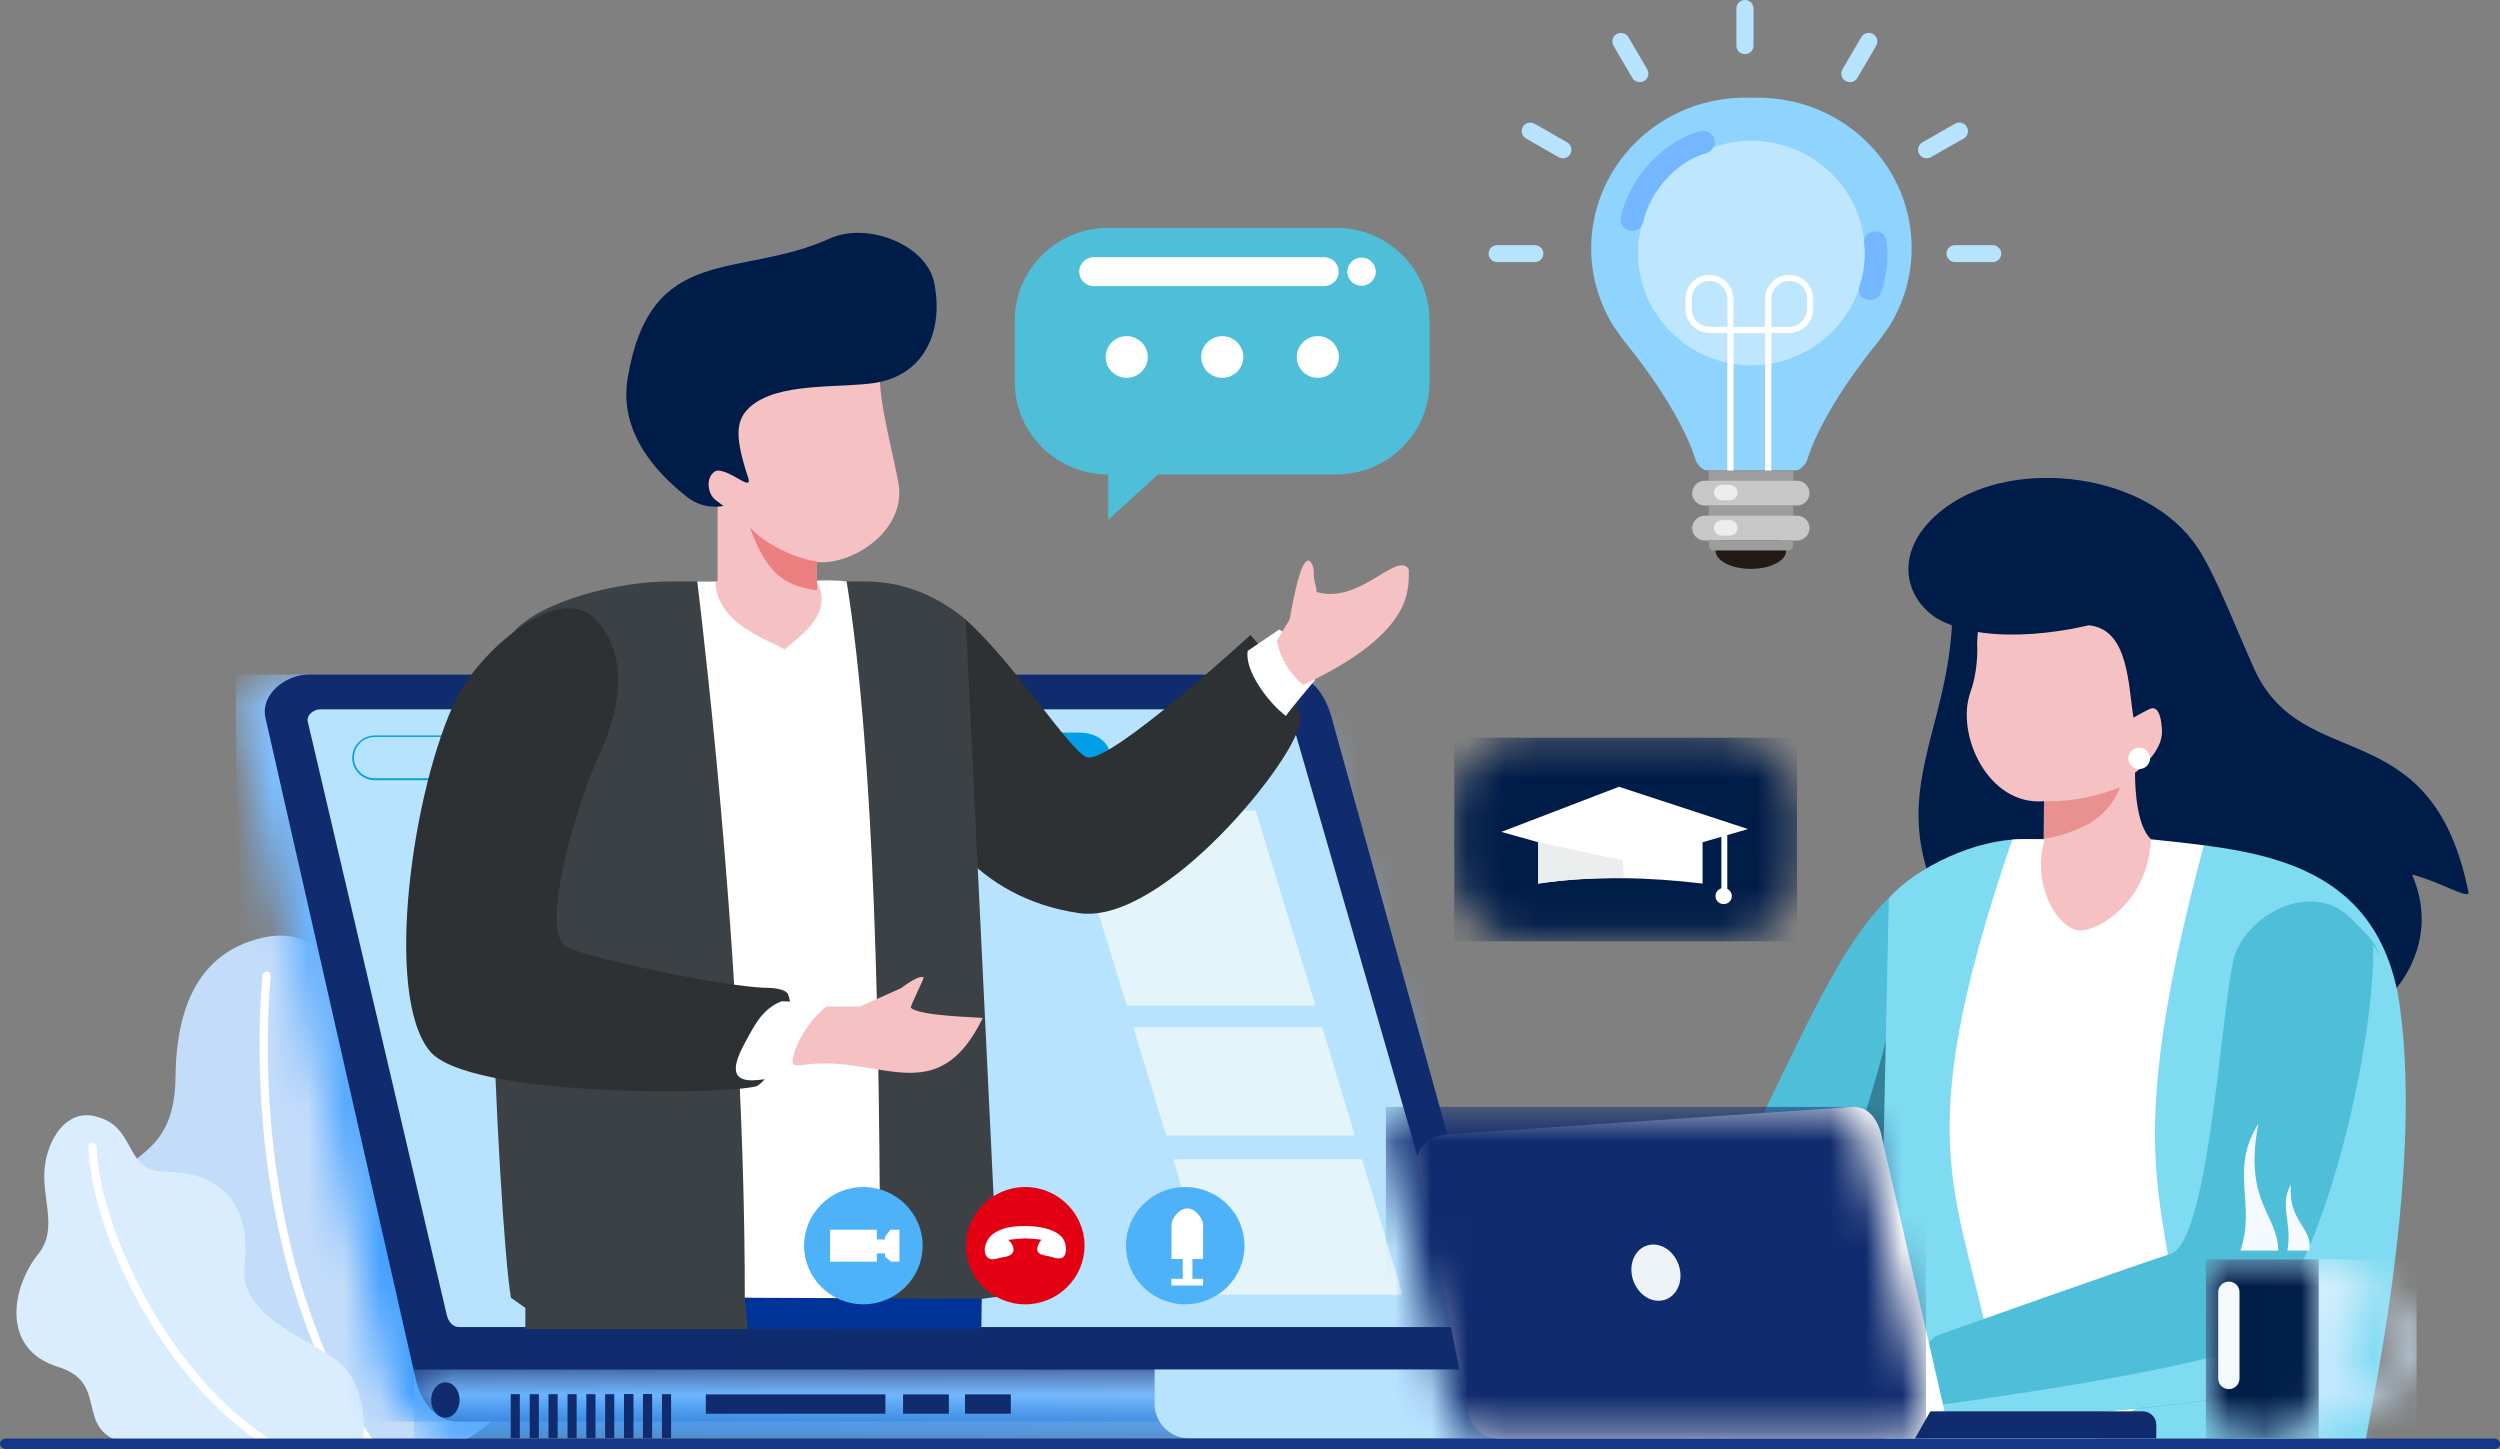 <svg width="69" height="40" viewBox="0 0 69 40" fill="none" xmlns="http://www.w3.org/2000/svg">
<rect x="0" y="0" width="69" height="40" fill="#808080" stroke="none"/>
<g id="Frame" clip-path="url(#clip0_5_1177)">
<path id="Vector" d="M12.502 39.927C12.502 39.927 14.583 38.988 14.274 37.535C13.965 36.083 12.271 36.233 12.502 35.091C12.732 33.945 13.844 32.16 12.764 30.857C11.684 29.56 9.885 30.339 9.659 28.32C9.476 26.696 8.721 25.544 7.247 25.881C5.889 26.193 4.872 27.236 4.845 29.716C4.819 32.357 2.942 31.615 2.916 33.556C2.895 35.512 4.468 35.512 5.087 36.83C5.375 37.452 4.62 39.632 6.859 39.922H12.502V39.927Z" fill="#C3DCFA"/>
<path id="Vector_2" d="M7.473 26.94C7.473 26.94 7.467 26.987 7.462 27.07C7.436 27.329 7.389 27.962 7.389 28.844C7.389 31.423 7.798 36.139 10.399 39.901C10.404 39.907 10.409 39.917 10.409 39.922H10.136C7.562 36.114 7.163 31.423 7.163 28.844C7.163 27.656 7.247 26.914 7.247 26.914C7.252 26.852 7.31 26.81 7.373 26.815C7.436 26.821 7.483 26.878 7.473 26.94Z" fill="white"/>
<path id="Vector_3" fill-rule="evenodd" clip-rule="evenodd" d="M10 39.927C10 39.927 10.331 38.137 9.098 37.406C7.871 36.674 6.613 36.108 6.749 34.931C6.885 33.753 6.55 32.367 4.578 32.341C3.361 32.326 3.818 31.055 2.58 30.8C1.83 30.645 1.332 31.423 1.238 32.186C1.127 33.052 1.626 33.908 1.054 34.614C0.315 35.532 0.016 37.24 1.605 37.727C3.194 38.215 1.778 39.704 3.943 39.922H10V39.927Z" fill="#DAEDFF"/>
<path id="Vector_4" d="M2.664 31.651C2.706 32.793 3.22 34.417 4.096 35.968C4.971 37.52 6.209 38.999 7.688 39.87C7.709 39.881 7.724 39.901 7.735 39.922H7.342C5.915 39.009 4.741 37.572 3.896 36.077C3.005 34.5 2.486 32.855 2.438 31.657C2.438 31.594 2.486 31.542 2.549 31.542C2.612 31.542 2.664 31.589 2.664 31.651Z" fill="white"/>
<g id="Group">
<g id="Clip path group">
<mask id="mask0_5_1177" style="mask-type:luminance" maskUnits="userSpaceOnUse" x="6" y="18" width="36" height="22">
<g id="SVGID_2_">
<path id="Vector_5" d="M11.841 39.237H11.815C11.783 39.237 11.752 39.232 11.725 39.227H11.72C11.715 39.227 11.704 39.227 11.699 39.222H11.694C11.689 39.222 11.678 39.217 11.673 39.217H11.668C11.662 39.217 11.652 39.211 11.647 39.211C11.642 39.211 11.636 39.206 11.626 39.206C11.621 39.206 11.615 39.201 11.61 39.201C11.605 39.201 11.6 39.196 11.594 39.196H11.589C11.584 39.196 11.579 39.191 11.573 39.191C11.568 39.191 11.563 39.185 11.558 39.185C11.552 39.185 11.547 39.18 11.542 39.18C11.531 39.175 11.526 39.175 11.516 39.17L11.505 39.165L11.495 39.159H11.489C11.484 39.154 11.474 39.154 11.469 39.149C11.447 39.139 11.427 39.128 11.411 39.118H11.406L11.4 39.113L11.39 39.108L11.379 39.102C11.358 39.092 11.343 39.082 11.322 39.066C11.316 39.061 11.311 39.061 11.306 39.056C11.301 39.05 11.295 39.05 11.29 39.045C11.285 39.04 11.28 39.04 11.274 39.035C11.269 39.03 11.259 39.025 11.254 39.019C11.243 39.014 11.238 39.004 11.227 38.999L11.222 38.993C11.211 38.988 11.206 38.978 11.196 38.973L11.191 38.967C11.154 38.936 11.117 38.9 11.086 38.864C11.075 38.853 11.07 38.843 11.059 38.833L11.054 38.827C11.049 38.817 11.039 38.812 11.033 38.801C11.023 38.791 11.012 38.775 11.002 38.76C10.996 38.755 10.991 38.744 10.986 38.739L10.976 38.724C10.965 38.708 10.955 38.692 10.944 38.677C10.939 38.672 10.934 38.661 10.928 38.651C10.923 38.641 10.918 38.635 10.913 38.625C10.897 38.599 10.881 38.573 10.865 38.547L10.86 38.537L10.855 38.526L10.85 38.516L10.845 38.506C10.834 38.49 10.829 38.469 10.818 38.454L10.813 38.443C10.808 38.433 10.803 38.423 10.797 38.407C10.792 38.392 10.781 38.376 10.776 38.355C10.771 38.34 10.766 38.329 10.761 38.314L10.755 38.298C10.745 38.272 10.74 38.251 10.729 38.225L10.724 38.21C10.719 38.194 10.713 38.179 10.708 38.158C10.698 38.117 10.687 38.075 10.677 38.033L10.289 36.321L9.743 33.929L7.425 23.718L6.88 21.326L6.534 19.795C6.534 19.79 6.534 19.79 6.534 19.785V19.779C6.534 19.774 6.529 19.764 6.529 19.759V19.748C6.529 19.738 6.529 19.733 6.523 19.722V19.712C6.518 19.686 6.518 19.665 6.518 19.639V19.561C6.518 19.546 6.518 19.536 6.523 19.525V19.515C6.523 19.505 6.523 19.499 6.529 19.489V19.484C6.529 19.473 6.534 19.468 6.534 19.463C6.539 19.453 6.539 19.437 6.544 19.427V19.421C6.544 19.416 6.55 19.411 6.55 19.406L6.555 19.39V19.385L6.56 19.375V19.37C6.565 19.354 6.571 19.333 6.581 19.318C6.586 19.312 6.586 19.302 6.592 19.297L6.597 19.287L6.602 19.276C6.602 19.271 6.602 19.271 6.607 19.266C6.613 19.255 6.623 19.24 6.628 19.23C6.634 19.219 6.639 19.214 6.644 19.203C6.649 19.198 6.649 19.193 6.655 19.188V19.183L6.66 19.178C6.665 19.172 6.665 19.167 6.67 19.162C6.681 19.146 6.691 19.131 6.707 19.115L6.712 19.11C6.717 19.105 6.723 19.1 6.728 19.095C6.733 19.084 6.744 19.079 6.749 19.069C6.765 19.053 6.78 19.038 6.796 19.017L6.801 19.012L6.807 19.006L6.812 19.001L6.817 18.996L6.822 18.991L6.828 18.986L6.833 18.98C6.849 18.965 6.864 18.954 6.875 18.939L6.88 18.934C6.885 18.928 6.896 18.918 6.906 18.913L6.911 18.908C6.922 18.903 6.927 18.892 6.938 18.887C6.948 18.877 6.959 18.871 6.974 18.861C6.98 18.856 6.985 18.856 6.99 18.851C7.011 18.835 7.032 18.825 7.048 18.814C7.058 18.809 7.064 18.804 7.074 18.799L7.079 18.794C7.09 18.788 7.095 18.783 7.106 18.778C7.111 18.778 7.111 18.773 7.116 18.773C7.137 18.762 7.153 18.752 7.174 18.742L7.184 18.736L7.195 18.731C7.205 18.726 7.216 18.721 7.226 18.716L7.237 18.711C7.247 18.705 7.252 18.705 7.263 18.7L7.273 18.695C7.284 18.69 7.289 18.69 7.3 18.685L7.315 18.68L7.331 18.674L7.347 18.669C7.362 18.664 7.378 18.659 7.399 18.654C7.404 18.654 7.41 18.648 7.42 18.648C7.425 18.648 7.431 18.643 7.441 18.643C7.446 18.643 7.457 18.638 7.462 18.638C7.478 18.633 7.494 18.633 7.509 18.628C7.52 18.628 7.525 18.622 7.536 18.622H7.546C7.556 18.622 7.562 18.622 7.572 18.617H7.577C7.614 18.612 7.646 18.612 7.682 18.607H7.709C7.719 18.607 7.73 18.607 7.74 18.607H34.757C34.767 18.607 34.778 18.607 34.783 18.607H34.809C34.846 18.607 34.877 18.612 34.909 18.617H34.914C34.925 18.617 34.93 18.622 34.94 18.622H34.946C34.956 18.622 34.961 18.628 34.972 18.628C34.993 18.633 35.014 18.638 35.03 18.643H35.035C35.04 18.643 35.045 18.648 35.051 18.648C35.056 18.648 35.061 18.654 35.066 18.654C35.072 18.654 35.077 18.659 35.082 18.659C35.093 18.664 35.103 18.664 35.108 18.669C35.119 18.674 35.124 18.674 35.135 18.68C35.14 18.68 35.14 18.68 35.145 18.685H35.15C35.155 18.69 35.166 18.69 35.171 18.695C35.192 18.705 35.213 18.716 35.229 18.726C35.234 18.726 35.234 18.731 35.239 18.731C35.25 18.736 35.26 18.747 35.276 18.752C35.292 18.762 35.307 18.773 35.323 18.783C35.328 18.788 35.334 18.788 35.339 18.794C35.344 18.799 35.349 18.799 35.355 18.804C35.36 18.809 35.37 18.814 35.376 18.82C35.386 18.825 35.391 18.835 35.402 18.84L35.407 18.846C35.418 18.856 35.428 18.861 35.439 18.871L35.444 18.877C35.486 18.913 35.528 18.954 35.565 19.001C35.57 19.012 35.58 19.017 35.585 19.027L35.591 19.032C35.606 19.053 35.622 19.074 35.638 19.095C35.643 19.1 35.643 19.105 35.648 19.11C35.664 19.131 35.675 19.152 35.69 19.167C35.696 19.172 35.701 19.183 35.706 19.193L35.717 19.209C35.732 19.24 35.753 19.266 35.769 19.297L35.774 19.307L35.779 19.318L35.785 19.328C35.79 19.344 35.8 19.354 35.806 19.37C35.816 19.385 35.821 19.406 35.832 19.421C35.842 19.442 35.853 19.468 35.863 19.494C35.869 19.505 35.869 19.51 35.874 19.52C35.879 19.536 35.884 19.546 35.89 19.561C35.895 19.582 35.905 19.598 35.911 19.619L35.916 19.634L35.921 19.65L35.926 19.665C35.937 19.691 35.942 19.717 35.953 19.743C35.958 19.764 35.963 19.785 35.974 19.811L41.034 38.044C41.039 38.054 41.039 38.065 41.039 38.075V38.08C41.039 38.085 41.044 38.09 41.044 38.101V38.111C41.044 38.117 41.044 38.122 41.05 38.127V38.137C41.05 38.148 41.055 38.158 41.055 38.168C41.06 38.215 41.06 38.262 41.055 38.303V38.314C41.055 38.324 41.055 38.334 41.05 38.34V38.35C41.05 38.36 41.044 38.365 41.044 38.376V38.381C41.044 38.386 41.039 38.397 41.039 38.402C41.039 38.407 41.034 38.412 41.034 38.423C41.034 38.428 41.034 38.433 41.029 38.433V38.438C41.029 38.443 41.023 38.449 41.023 38.454C41.023 38.459 41.018 38.464 41.018 38.469V38.474C41.018 38.48 41.013 38.485 41.013 38.485C41.008 38.495 41.002 38.511 40.997 38.521L40.992 38.532L40.987 38.537V38.542C40.981 38.547 40.981 38.557 40.976 38.563L40.971 38.573L40.966 38.584C40.961 38.594 40.955 38.609 40.945 38.62C40.945 38.625 40.94 38.625 40.94 38.63C40.934 38.635 40.934 38.641 40.929 38.646C40.924 38.651 40.924 38.656 40.919 38.661L40.913 38.666C40.903 38.677 40.898 38.692 40.887 38.703C40.882 38.708 40.877 38.713 40.871 38.724C40.866 38.729 40.861 38.734 40.856 38.744L40.85 38.749C40.845 38.76 40.835 38.765 40.829 38.775C40.793 38.817 40.756 38.853 40.714 38.89L40.709 38.895C40.704 38.9 40.693 38.91 40.683 38.916L40.677 38.921C40.667 38.926 40.662 38.936 40.651 38.941C40.646 38.947 40.635 38.952 40.63 38.957C40.625 38.962 40.62 38.962 40.614 38.967C40.609 38.973 40.599 38.978 40.593 38.983C40.588 38.988 40.583 38.988 40.578 38.993C40.572 38.999 40.567 38.999 40.562 39.004C40.557 39.009 40.551 39.009 40.546 39.014C40.531 39.025 40.515 39.035 40.494 39.045L40.489 39.05C40.478 39.056 40.473 39.061 40.462 39.066L40.452 39.071C40.436 39.082 40.42 39.087 40.405 39.097L40.394 39.102L40.384 39.108C40.373 39.113 40.363 39.118 40.352 39.123L40.342 39.128C40.326 39.133 40.31 39.144 40.289 39.149L40.274 39.154L40.263 39.159H40.258L40.247 39.165H40.242C40.216 39.175 40.19 39.18 40.163 39.191H40.158C40.153 39.191 40.148 39.196 40.142 39.196H40.137L40.121 39.201H40.116C40.111 39.201 40.106 39.206 40.1 39.206H40.095C40.069 39.211 40.048 39.217 40.022 39.222H40.011C40.001 39.222 39.996 39.227 39.985 39.227H39.975C39.943 39.232 39.912 39.232 39.88 39.237H39.854C39.838 39.237 39.828 39.237 39.812 39.237H11.877C11.867 39.237 11.851 39.237 11.841 39.237Z" fill="white"/>
</g>
</mask>
<g mask="url(#mask0_5_1177)">
<path id="Vector_6" d="M41.044 18.617H6.513V39.237H41.044V18.617Z" fill="url(#paint0_linear_5_1177)"/>
</g>
</g>
</g>
<path id="Vector_7" fill-rule="evenodd" clip-rule="evenodd" d="M8.532 18.617H35.549C36.21 18.617 36.577 19.178 36.755 19.811L41.815 38.044C41.988 38.677 41.275 39.237 40.609 39.237H12.675C12.014 39.237 11.615 38.687 11.469 38.044L7.326 19.811C7.184 19.172 7.871 18.617 8.532 18.617Z" fill="#102B6E"/>
<path id="Vector_8" fill-rule="evenodd" clip-rule="evenodd" d="M8.841 19.577H35.318C35.507 19.577 35.612 19.738 35.664 19.92L40.384 36.285C40.436 36.467 40.226 36.627 40.038 36.627H12.675C12.486 36.627 12.37 36.467 12.329 36.285L8.495 19.92C8.453 19.738 8.652 19.577 8.841 19.577Z" fill="#B8E3FF"/>
<g id="Group_2">
<g id="Clip path group_2">
<mask id="mask1_5_1177" style="mask-type:luminance" maskUnits="userSpaceOnUse" x="11" y="37" width="37" height="3">
<g id="SVGID_5_">
<path id="Vector_9" d="M12.308 39.694H12.302C12.287 39.694 12.271 39.689 12.26 39.689C12.25 39.689 12.239 39.684 12.234 39.684H12.219C12.192 39.678 12.171 39.673 12.145 39.668C12.135 39.663 12.124 39.663 12.108 39.658C12.093 39.652 12.077 39.647 12.066 39.642H12.061C12.056 39.642 12.051 39.637 12.051 39.637C12.004 39.621 11.956 39.595 11.909 39.575C11.899 39.569 11.893 39.564 11.883 39.559C11.862 39.549 11.841 39.533 11.825 39.517C11.82 39.512 11.815 39.507 11.804 39.502C11.799 39.497 11.794 39.492 11.783 39.486C11.773 39.476 11.762 39.471 11.752 39.46L11.746 39.455C11.72 39.429 11.694 39.403 11.668 39.377L11.663 39.372C11.647 39.357 11.631 39.336 11.615 39.315C11.61 39.31 11.605 39.3 11.6 39.294C11.594 39.284 11.584 39.274 11.579 39.263C11.573 39.258 11.573 39.253 11.568 39.248C11.563 39.237 11.558 39.232 11.553 39.222C11.542 39.206 11.537 39.191 11.526 39.175L11.521 39.165L11.516 39.154L11.511 39.144C11.495 39.118 11.484 39.087 11.474 39.061C11.474 39.056 11.469 39.05 11.469 39.045C11.463 39.035 11.463 39.025 11.458 39.014C11.453 39.004 11.453 38.993 11.448 38.978C11.448 38.973 11.442 38.962 11.442 38.957C11.437 38.941 11.437 38.926 11.432 38.91C11.432 38.9 11.427 38.89 11.427 38.884V38.879C11.421 38.843 11.416 38.807 11.416 38.77V38.755V38.749V37.8H47.72V38.749C47.72 38.755 47.72 38.76 47.72 38.765V38.781C47.72 38.801 47.72 38.827 47.715 38.848C47.715 38.858 47.71 38.869 47.71 38.879V38.884C47.71 38.895 47.704 38.9 47.704 38.91V38.916C47.699 38.931 47.699 38.947 47.694 38.962C47.694 38.968 47.689 38.973 47.689 38.983C47.689 38.988 47.683 38.993 47.683 39.004C47.678 39.025 47.673 39.045 47.662 39.066L47.657 39.076C47.652 39.087 47.652 39.092 47.647 39.102C47.641 39.113 47.636 39.123 47.631 39.139L47.626 39.149L47.62 39.159L47.615 39.17L47.61 39.18L47.605 39.191L47.599 39.201C47.594 39.211 47.589 39.217 47.584 39.227C47.578 39.237 47.573 39.242 47.568 39.253C47.557 39.268 47.547 39.284 47.536 39.3C47.531 39.305 47.526 39.315 47.521 39.32C47.516 39.325 47.51 39.331 47.505 39.341C47.495 39.351 47.489 39.362 47.479 39.372L47.474 39.377C47.447 39.408 47.421 39.434 47.39 39.46L47.384 39.466L47.379 39.471C47.364 39.486 47.348 39.497 47.327 39.512C47.311 39.523 47.295 39.538 47.274 39.549C47.269 39.554 47.259 39.559 47.248 39.564C47.238 39.569 47.232 39.575 47.222 39.58C47.19 39.6 47.154 39.616 47.122 39.632C47.112 39.637 47.106 39.637 47.096 39.642L47.086 39.647C47.065 39.652 47.049 39.663 47.028 39.668C47.017 39.673 47.007 39.673 46.991 39.678C46.986 39.678 46.975 39.684 46.97 39.684C46.954 39.689 46.939 39.689 46.918 39.694H46.913C46.902 39.694 46.892 39.699 46.886 39.699C46.87 39.699 46.86 39.704 46.844 39.704H46.839C46.813 39.704 46.787 39.709 46.766 39.709H12.381C12.355 39.699 12.329 39.694 12.308 39.694Z" fill="white"/>
</g>
</mask>
<g mask="url(#mask1_5_1177)">
<path id="Vector_10" d="M47.72 37.8H11.422V39.699H47.72V37.8Z" fill="url(#paint1_linear_5_1177)"/>
</g>
</g>
</g>
<path id="Vector_11" fill-rule="evenodd" clip-rule="evenodd" d="M31.868 37.8H58.8V38.749C58.8 39.274 58.37 39.699 57.841 39.699H32.827C32.298 39.699 31.868 39.274 31.868 38.749V37.8Z" fill="#B8E3FF"/>
<path id="Vector_12" fill-rule="evenodd" clip-rule="evenodd" d="M42.702 38.604H50.489C50.583 38.604 50.662 38.682 50.662 38.776C50.662 38.869 50.583 38.947 50.489 38.947H42.702C42.607 38.947 42.528 38.869 42.528 38.776C42.528 38.682 42.607 38.604 42.702 38.604Z" fill="#102B6E"/>
<path id="Vector_13" d="M24.437 38.485H19.481V39.019H24.437V38.485Z" fill="#102B6E"/>
<path id="Vector_14" d="M26.188 38.485H24.925V39.019H26.188V38.485Z" fill="#102B6E"/>
<path id="Vector_15" d="M27.898 38.485H26.634V39.019H27.898V38.485Z" fill="#102B6E"/>
<path id="Vector_16" d="M14.347 38.48H14.096V39.694H14.347V38.48Z" fill="#102B6E"/>
<path id="Vector_17" d="M14.872 38.48H14.62V39.694H14.872V38.48Z" fill="#102B6E"/>
<path id="Vector_18" d="M15.391 38.48H15.139V39.694H15.391V38.48Z" fill="#102B6E"/>
<path id="Vector_19" d="M15.915 38.48H15.664V39.694H15.915V38.48Z" fill="#102B6E"/>
<path id="Vector_20" d="M16.435 38.48H16.183V39.694H16.435V38.48Z" fill="#102B6E"/>
<path id="Vector_21" d="M16.954 38.48H16.702V39.694H16.954V38.48Z" fill="#102B6E"/>
<path id="Vector_22" d="M17.478 38.48H17.226V39.694H17.478V38.48Z" fill="#102B6E"/>
<path id="Vector_23" d="M17.478 38.48H17.226V39.694H17.478V38.48Z" fill="#102B6E"/>
<path id="Vector_24" d="M17.997 38.48H17.746V39.694H17.997V38.48Z" fill="#102B6E"/>
<path id="Vector_25" d="M17.997 38.48H17.746V39.694H17.997V38.48Z" fill="#102B6E"/>
<path id="Vector_26" d="M18.522 38.48H18.27V39.694H18.522V38.48Z" fill="#102B6E"/>
<path id="Vector_27" fill-rule="evenodd" clip-rule="evenodd" d="M29.503 22.369H34.621C34.647 22.369 34.663 22.389 34.668 22.415L36.293 27.708C36.299 27.734 36.272 27.755 36.246 27.755H31.133C31.107 27.755 31.091 27.734 31.086 27.708L29.455 22.415C29.45 22.395 29.476 22.369 29.503 22.369Z" fill="#E3F4FA"/>
<path id="Vector_28" d="M10.346 20.298H29.817C30.614 20.298 30.929 21.533 29.938 21.533H10.346C10.173 21.533 10.021 21.466 9.906 21.352C9.79 21.238 9.722 21.087 9.722 20.916C9.722 20.745 9.79 20.594 9.906 20.48C10.021 20.366 10.178 20.298 10.346 20.298ZM29.822 20.34H10.346C10.189 20.34 10.042 20.402 9.937 20.506C9.832 20.61 9.769 20.755 9.769 20.911C9.769 21.066 9.832 21.212 9.937 21.315C10.042 21.419 10.189 21.481 10.346 21.481H29.943C30.871 21.487 30.562 20.34 29.822 20.34Z" fill="#009FE7"/>
<path id="Vector_29" fill-rule="evenodd" clip-rule="evenodd" d="M29.77 20.319H28.092L28.37 21.507H30.048C30.74 21.507 30.824 20.319 29.77 20.319Z" fill="#009FE7"/>
<path id="Vector_30" d="M29.77 20.319H28.092L28.37 21.507H30.048C30.745 21.507 30.824 20.319 29.77 20.319Z" stroke="#009FE7" stroke-width="0.2" stroke-miterlimit="22.926"/>
<path id="Vector_31" fill-rule="evenodd" clip-rule="evenodd" d="M34.075 20.454H32.114C32.072 20.454 32.041 20.49 32.041 20.527C32.041 20.568 32.072 20.599 32.114 20.599H34.075C34.117 20.599 34.149 20.568 34.149 20.527C34.154 20.485 34.117 20.454 34.075 20.454Z" fill="#009FE7"/>
<path id="Vector_32" fill-rule="evenodd" clip-rule="evenodd" d="M34.154 20.791H32.193C32.151 20.791 32.119 20.828 32.119 20.864C32.119 20.905 32.151 20.936 32.193 20.936H34.154C34.196 20.936 34.227 20.905 34.227 20.864C34.227 20.822 34.191 20.791 34.154 20.791Z" fill="#009FE7"/>
<path id="Vector_33" fill-rule="evenodd" clip-rule="evenodd" d="M34.227 21.128H32.266C32.224 21.128 32.193 21.165 32.193 21.201C32.193 21.243 32.224 21.274 32.266 21.274H34.227C34.269 21.274 34.301 21.238 34.301 21.201C34.301 21.16 34.269 21.128 34.227 21.128Z" fill="#009FE7"/>
<path id="Vector_34" fill-rule="evenodd" clip-rule="evenodd" d="M31.338 28.346H36.456C36.482 28.346 36.498 28.367 36.503 28.393L37.379 31.293C37.384 31.319 37.358 31.34 37.332 31.34H32.219C32.193 31.34 32.177 31.319 32.172 31.293L31.291 28.393C31.28 28.367 31.312 28.346 31.338 28.346Z" fill="#E3F4FA"/>
<path id="Vector_35" fill-rule="evenodd" clip-rule="evenodd" d="M32.439 31.994H37.557C37.583 31.994 37.599 32.014 37.604 32.041L38.7 35.688C38.706 35.714 38.679 35.735 38.653 35.735H33.54C33.514 35.735 33.498 35.714 33.493 35.688L32.392 32.041C32.387 32.02 32.413 31.994 32.439 31.994Z" fill="#E3F4FA"/>
<path id="Vector_36" fill-rule="evenodd" clip-rule="evenodd" d="M18.973 34.324H31.527C31.632 34.324 31.715 34.407 31.715 34.51C31.715 34.614 31.632 34.697 31.527 34.697H18.973C18.868 34.697 18.784 34.614 18.784 34.51C18.779 34.412 18.868 34.324 18.973 34.324Z" fill="#B8E3FF"/>
<path id="Vector_37" fill-rule="evenodd" clip-rule="evenodd" d="M0.168 39.704H68.837C68.927 39.704 69.005 39.772 69.005 39.849C69.005 39.932 68.932 39.995 68.837 39.995H0.168C0.079 39.995 0 39.927 0 39.849C0 39.767 0.073 39.704 0.168 39.704Z" fill="#15378A"/>
<path id="Vector_38" fill-rule="evenodd" clip-rule="evenodd" d="M24.662 20.516C25.664 22.716 26.912 24.776 29.78 25.202C32.109 25.549 35.874 20.833 35.874 19.904C35.874 18.975 34.511 17.527 34.511 17.527C34.511 17.527 30.619 21.103 30.001 20.9C29.534 20.745 28.055 18.368 26.655 17.102C26.356 16.827 24.232 19.567 24.662 20.516Z" fill="#2D3133"/>
<path id="Vector_39" fill-rule="evenodd" clip-rule="evenodd" d="M23.902 16.049H18.459C17.142 16.049 14.945 16.547 14.148 17.471C13.005 18.794 13.755 33.753 14.101 35.818L14.5 36.098C14.5 36.295 14.5 36.487 14.5 36.684H22.974L23.205 36.181L26.629 35.911L27.557 35.787L26.655 17.102C25.9 16.469 24.961 16.049 23.902 16.049Z" fill="#3C4145"/>
<path id="Vector_40" fill-rule="evenodd" clip-rule="evenodd" d="M23.367 16.049C24.143 20.874 24.29 28.533 24.29 35.833C22.67 36.217 21.637 35.823 20.556 35.818C20.562 27.22 19.492 18.109 19.245 16.049H21.705C22.255 16.049 22.89 15.981 23.367 16.049Z" fill="white"/>
<path id="Vector_41" fill-rule="evenodd" clip-rule="evenodd" d="M24.804 13.387C24.993 14.643 23.54 15.602 22.549 15.514V16.09L22.601 16.163C22.948 17.05 21.972 17.621 21.652 17.927C21.359 17.704 19.78 17.279 19.744 16.049H19.806V13.89C19.733 13.87 19.66 13.838 19.586 13.797C19.366 13.667 19.282 13.345 19.34 13.013C19.397 12.681 19.864 12.904 19.864 12.904C19.46 11.924 18.946 11.073 19.985 10.528C21.023 9.983 23.121 10.025 23.121 10.025L24.379 9.895C24.044 10.429 24.678 12.552 24.804 13.387Z" fill="#F5C1C2"/>
<path id="Vector_42" fill-rule="evenodd" clip-rule="evenodd" d="M20.693 14.554C21.133 15.727 21.553 16.163 22.549 16.293V15.494C22.171 15.463 21.238 15.141 20.693 14.554Z" fill="#EC8081"/>
<path id="Vector_43" fill-rule="evenodd" clip-rule="evenodd" d="M27.096 35.844L20.556 35.818L20.64 36.679H27.085L27.096 35.844Z" fill="#003397"/>
<path id="Vector_44" fill-rule="evenodd" clip-rule="evenodd" d="M34.437 17.963C34.343 18.529 35.035 19.421 35.491 19.759C35.559 19.639 36.288 18.778 36.288 18.778C36.199 18.176 35.664 17.543 35.302 17.377L34.437 17.963Z" fill="white"/>
<path id="Vector_45" fill-rule="evenodd" clip-rule="evenodd" d="M35.596 17.092C35.643 16.817 35.837 15.722 36.021 15.53C36.115 15.431 36.141 15.473 36.188 15.53C36.23 15.582 36.267 15.717 36.262 15.815C36.246 16.018 36.356 16.23 36.335 16.339C37.536 16.692 38.548 15.198 38.884 15.711C38.873 16.241 39.068 17.45 35.968 18.903C35.8 18.783 35.328 18.28 35.245 17.678L35.596 17.092Z" fill="#F5C1C2"/>
<path id="Vector_46" fill-rule="evenodd" clip-rule="evenodd" d="M25.785 7.809C26.052 9.148 25.507 10.341 24.175 10.564C23.184 10.725 21.458 10.528 20.682 11.249C20.299 11.607 20.305 12.064 20.583 12.982C20.666 13.252 20.792 13.46 20.373 13.21C20.179 13.096 19.864 12.93 19.738 13.008C19.46 13.185 19.539 13.62 19.728 13.781C19.812 13.854 19.969 13.963 19.969 13.963C19.969 13.963 19.439 14.098 18.952 13.709C18.464 13.319 17.043 12.142 17.321 10.45C17.945 6.678 20.389 7.716 22.885 6.59C23.928 6.107 25.575 6.751 25.785 7.809Z" fill="#001C49"/>
<path id="Vector_47" fill-rule="evenodd" clip-rule="evenodd" d="M16.497 20.926C17.116 19.665 17.405 18.057 16.398 17.061C15.391 16.064 13.22 18.005 12.601 19.266C11.39 21.736 10.577 27.443 11.862 29.01C12.911 30.292 19.995 30.219 20.876 29.981C21.081 29.924 22.161 28.637 21.752 27.448C21.71 27.324 21.443 27.272 21.238 27.267C20.037 27.262 16.178 26.426 15.643 26.141C14.809 25.7 16.067 21.808 16.497 20.926Z" fill="#2D3133"/>
<path id="Vector_48" fill-rule="evenodd" clip-rule="evenodd" d="M21.574 27.635C21.055 27.838 20.85 28.242 20.535 28.829C19.775 30.25 21.102 29.752 21.92 29.648C22.827 29.534 22.963 28.247 22.9 27.672L21.574 27.635Z" fill="white"/>
<path id="Vector_49" fill-rule="evenodd" clip-rule="evenodd" d="M22.811 27.78H23.734L24.872 27.272C24.872 27.272 25.355 26.893 25.491 26.976C25.517 26.992 25.113 27.78 25.14 27.812C25.375 28.061 27.137 28.071 27.122 28.102C25.853 30.697 24.264 29.088 22.192 29.389C21.888 29.436 21.836 29.394 21.893 29.15C21.993 28.761 22.323 28.159 22.811 27.78Z" fill="#F5C1C2"/>
<path id="Vector_50" fill-rule="evenodd" clip-rule="evenodd" d="M44.909 9.516C45.706 10.502 46.504 11.737 46.802 12.702C46.829 12.785 46.96 12.956 47.091 12.982H49.587C49.718 12.956 49.849 12.785 49.875 12.702C50.174 11.737 50.971 10.502 51.768 9.516C51.905 9.355 51.999 9.2 52.125 9.034C52.508 8.432 52.739 7.721 52.76 6.958C52.822 4.665 50.977 2.76 48.633 2.698C48.533 2.693 48.438 2.698 48.339 2.698C48.245 2.693 48.145 2.693 48.045 2.698C45.706 2.76 43.861 4.67 43.918 6.958C43.939 7.721 44.17 8.432 44.553 9.034C44.679 9.2 44.773 9.355 44.909 9.516Z" fill="#8ED4FF"/>
<path id="Vector_51" fill-rule="evenodd" clip-rule="evenodd" d="M48.323 14.694C48.863 14.694 49.298 14.923 49.298 15.198C49.298 15.478 48.863 15.701 48.323 15.701C47.783 15.701 47.348 15.473 47.348 15.198C47.348 14.918 47.783 14.694 48.323 14.694Z" fill="#231916"/>
<path id="Vector_52" fill-rule="evenodd" clip-rule="evenodd" d="M48.339 3.886C50.064 3.886 51.469 5.272 51.469 6.984C51.469 8.691 50.069 10.082 48.339 10.082C46.614 10.082 45.208 8.696 45.208 6.984C45.208 5.272 46.608 3.886 48.339 3.886Z" fill="#BEE6FF"/>
<path id="Vector_53" d="M46.918 3.622C47.086 3.575 47.264 3.668 47.311 3.834C47.358 4.001 47.264 4.177 47.096 4.224C46.262 4.462 45.533 5.287 45.355 6.123C45.318 6.294 45.151 6.403 44.983 6.367C44.81 6.33 44.7 6.164 44.736 5.998C44.846 5.464 45.135 4.94 45.523 4.514C45.9 4.099 46.388 3.772 46.918 3.622Z" fill="#72B7FF"/>
<path id="Vector_54" fill-rule="evenodd" clip-rule="evenodd" d="M51.695 0.939C51.81 1.001 51.847 1.147 51.784 1.261L51.265 2.148C51.197 2.262 51.055 2.299 50.94 2.236C50.825 2.174 50.788 2.029 50.851 1.915L51.37 1.027C51.438 0.913 51.58 0.872 51.695 0.939ZM44.621 0.939C44.736 0.877 44.878 0.913 44.946 1.027L45.465 1.915C45.528 2.029 45.491 2.169 45.376 2.236C45.261 2.299 45.119 2.262 45.051 2.148L44.532 1.261C44.469 1.147 44.505 1.001 44.621 0.939ZM42.03 3.502C42.093 3.388 42.24 3.352 42.355 3.414L43.252 3.928C43.367 3.99 43.404 4.135 43.341 4.25C43.278 4.364 43.132 4.4 43.016 4.338L42.12 3.824C42.004 3.757 41.967 3.611 42.03 3.502ZM54.285 3.502C54.348 3.617 54.312 3.757 54.196 3.824L53.294 4.338C53.184 4.4 53.037 4.364 52.969 4.25C52.906 4.135 52.943 3.995 53.058 3.928L53.96 3.414C54.071 3.347 54.217 3.388 54.285 3.502ZM55.235 7C55.235 7.129 55.13 7.233 54.999 7.233H53.96C53.829 7.233 53.724 7.129 53.724 7C53.724 6.87 53.829 6.766 53.96 6.766H54.999C55.124 6.766 55.235 6.87 55.235 7ZM42.597 7C42.597 7.129 42.492 7.233 42.361 7.233H41.322C41.191 7.233 41.086 7.129 41.086 7C41.086 6.87 41.191 6.766 41.322 6.766H42.361C42.492 6.766 42.597 6.87 42.597 7ZM48.16 0C48.292 0 48.397 0.104 48.397 0.233V1.261C48.397 1.391 48.292 1.494 48.16 1.494C48.029 1.494 47.925 1.391 47.925 1.261V0.233C47.919 0.104 48.029 0 48.16 0Z" fill="#B8E3FF"/>
<path id="Vector_55" d="M49.492 12.987H47.159V13.273H49.492V12.987Z" fill="#9D9D9E"/>
<path id="Vector_56" d="M47.526 7.897C47.437 7.809 47.316 7.757 47.18 7.757C47.044 7.757 46.923 7.814 46.834 7.897C46.745 7.985 46.692 8.105 46.692 8.24V8.535C46.692 8.67 46.75 8.79 46.839 8.878C46.928 8.966 47.049 9.018 47.185 9.018H47.678V8.24C47.673 8.11 47.615 7.985 47.526 7.897ZM47.18 7.586C47.363 7.586 47.526 7.659 47.647 7.778C47.767 7.897 47.841 8.063 47.841 8.24V9.189H47.18C46.996 9.189 46.834 9.117 46.713 8.997C46.593 8.878 46.519 8.712 46.519 8.535V8.24C46.519 8.058 46.593 7.897 46.713 7.778C46.834 7.659 46.996 7.586 47.18 7.586Z" fill="white"/>
<path id="Vector_57" d="M48.916 7.778C49.036 7.659 49.199 7.586 49.382 7.586C49.566 7.586 49.728 7.659 49.849 7.778C49.97 7.897 50.043 8.063 50.043 8.24V8.535C50.043 8.717 49.97 8.878 49.849 8.997C49.728 9.117 49.561 9.189 49.382 9.189H48.716V8.24C48.716 8.063 48.795 7.897 48.916 7.778ZM49.382 7.757C49.246 7.757 49.125 7.814 49.036 7.897C48.947 7.985 48.889 8.105 48.889 8.24V9.018H49.382C49.519 9.018 49.639 8.961 49.728 8.873C49.818 8.785 49.875 8.665 49.875 8.53V8.235C49.875 8.1 49.818 7.98 49.734 7.892C49.639 7.809 49.519 7.757 49.382 7.757Z" fill="white"/>
<path id="Vector_58" d="M47.673 12.987V9.023H48.889V12.987H48.716V9.194H47.846V12.987H47.673Z" fill="white"/>
<path id="Vector_59" fill-rule="evenodd" clip-rule="evenodd" d="M47.049 13.268H49.597C49.786 13.268 49.943 13.423 49.943 13.61C49.943 13.797 49.791 13.953 49.597 13.953H47.049C46.86 13.953 46.703 13.797 46.703 13.61C46.708 13.423 46.86 13.268 47.049 13.268Z" fill="#C7C7C8"/>
<path id="Vector_60" d="M49.492 13.953H47.159V14.238H49.492V13.953Z" fill="#9D9D9E"/>
<path id="Vector_61" fill-rule="evenodd" clip-rule="evenodd" d="M47.049 14.233H49.597C49.786 14.233 49.943 14.388 49.943 14.575C49.943 14.762 49.791 14.918 49.597 14.918H47.049C46.86 14.918 46.703 14.762 46.703 14.575C46.708 14.388 46.86 14.233 47.049 14.233Z" fill="#C7C7C8"/>
<path id="Vector_62" fill-rule="evenodd" clip-rule="evenodd" d="M47.159 14.912H49.492V15.053C49.492 15.13 49.43 15.193 49.351 15.193H47.306C47.227 15.193 47.164 15.13 47.164 15.053V14.912H47.159Z" fill="#9D9D9E"/>
<path id="Vector_63" d="M51.469 6.901C51.48 7.233 51.433 7.591 51.328 7.887C51.27 8.048 51.328 8.203 51.496 8.26C51.663 8.318 51.858 8.24 51.915 8.079C52.072 7.627 52.135 7.124 52.067 6.626C52.01 6.377 51.737 6.341 51.574 6.444C51.391 6.553 51.464 6.73 51.469 6.901Z" fill="#72B7FF"/>
<path id="Vector_64" fill-rule="evenodd" clip-rule="evenodd" d="M47.521 13.382H47.741C47.856 13.382 47.956 13.475 47.956 13.595C47.956 13.714 47.862 13.807 47.741 13.807H47.521C47.405 13.807 47.306 13.714 47.306 13.595C47.306 13.475 47.405 13.382 47.521 13.382Z" fill="#ECEDED"/>
<path id="Vector_65" fill-rule="evenodd" clip-rule="evenodd" d="M47.521 14.357H47.741C47.856 14.357 47.956 14.451 47.956 14.57C47.956 14.684 47.862 14.783 47.741 14.783H47.521C47.405 14.783 47.306 14.689 47.306 14.57C47.306 14.451 47.405 14.357 47.521 14.357Z" fill="#ECEDED"/>
<path id="Vector_66" fill-rule="evenodd" clip-rule="evenodd" d="M30.588 6.289H36.876C38.302 6.289 39.456 7.43 39.456 8.842V10.543C39.456 11.955 38.302 13.096 36.876 13.096H31.962L30.588 14.347V13.096C29.162 13.096 28.008 11.955 28.008 10.543V8.842C28.008 7.43 29.167 6.289 30.588 6.289Z" fill="#4EBED9"/>
<path id="Vector_67" fill-rule="evenodd" clip-rule="evenodd" d="M31.097 9.277C31.417 9.277 31.679 9.537 31.679 9.853C31.679 10.17 31.417 10.429 31.097 10.429C30.777 10.429 30.515 10.17 30.515 9.853C30.515 9.537 30.777 9.277 31.097 9.277Z" fill="white"/>
<path id="Vector_68" fill-rule="evenodd" clip-rule="evenodd" d="M33.734 9.277C34.054 9.277 34.316 9.537 34.316 9.853C34.316 10.17 34.054 10.429 33.734 10.429C33.414 10.429 33.152 10.17 33.152 9.853C33.152 9.537 33.414 9.277 33.734 9.277Z" fill="white"/>
<path id="Vector_69" fill-rule="evenodd" clip-rule="evenodd" d="M36.372 9.277C36.692 9.277 36.954 9.537 36.954 9.853C36.954 10.17 36.692 10.429 36.372 10.429C36.052 10.429 35.79 10.17 35.79 9.853C35.79 9.537 36.052 9.277 36.372 9.277Z" fill="white"/>
<g id="Group_3">
<g id="Clip path group_3">
<mask id="mask2_5_1177" style="mask-type:luminance" maskUnits="userSpaceOnUse" x="40" y="20" width="10" height="6">
<g id="SVGID_8_">
<path id="Vector_70" d="M42.088 25.98C42.067 25.98 42.051 25.975 42.03 25.975C42.015 25.975 42.004 25.97 41.988 25.97C41.957 25.964 41.92 25.959 41.889 25.954C41.878 25.954 41.873 25.949 41.863 25.949C41.847 25.944 41.831 25.944 41.815 25.939C41.773 25.928 41.731 25.918 41.695 25.907C41.684 25.902 41.674 25.902 41.658 25.897C41.606 25.881 41.548 25.861 41.495 25.84C41.485 25.835 41.48 25.835 41.469 25.829C41.459 25.824 41.453 25.824 41.443 25.819C41.427 25.814 41.412 25.809 41.396 25.798C41.375 25.788 41.354 25.778 41.333 25.767L41.322 25.762L41.312 25.757L41.301 25.752C41.239 25.721 41.181 25.689 41.123 25.653C41.118 25.648 41.113 25.648 41.107 25.643C41.05 25.606 40.997 25.57 40.945 25.529C40.924 25.513 40.908 25.497 40.887 25.482C40.877 25.471 40.866 25.461 40.85 25.451C40.83 25.43 40.809 25.409 40.782 25.389L40.777 25.383L40.772 25.378C40.761 25.368 40.746 25.357 40.735 25.342L40.73 25.337L40.725 25.331C40.704 25.311 40.683 25.29 40.662 25.264C40.651 25.254 40.641 25.243 40.63 25.228C40.614 25.212 40.599 25.191 40.583 25.171C40.541 25.119 40.504 25.067 40.468 25.01C40.447 24.979 40.431 24.953 40.41 24.922C40.389 24.89 40.373 24.854 40.352 24.823C40.337 24.792 40.321 24.761 40.305 24.73C40.295 24.709 40.284 24.683 40.274 24.662C40.268 24.652 40.268 24.646 40.263 24.636C40.237 24.574 40.216 24.506 40.195 24.439C40.184 24.408 40.179 24.372 40.169 24.34C40.163 24.309 40.153 24.278 40.148 24.242V24.237C40.143 24.206 40.137 24.174 40.132 24.143C40.127 24.112 40.127 24.081 40.122 24.05V24.045C40.122 24.024 40.116 23.998 40.116 23.977C40.116 23.941 40.116 23.91 40.116 23.873V22.467C40.116 22.431 40.116 22.4 40.116 22.369C40.116 22.343 40.122 22.322 40.122 22.296C40.127 22.265 40.127 22.234 40.132 22.203C40.137 22.161 40.143 22.12 40.153 22.078C40.158 22.062 40.158 22.047 40.163 22.031C40.174 21.99 40.184 21.948 40.195 21.912C40.2 21.902 40.2 21.891 40.206 21.881C40.221 21.834 40.237 21.793 40.253 21.746C40.258 21.736 40.258 21.73 40.263 21.72C40.274 21.694 40.284 21.663 40.3 21.637C40.31 21.616 40.316 21.601 40.326 21.58C40.337 21.564 40.342 21.549 40.352 21.528L40.358 21.518L40.363 21.507C40.373 21.487 40.384 21.471 40.394 21.45C40.4 21.44 40.41 21.43 40.415 21.414C40.426 21.398 40.436 21.383 40.447 21.362C40.468 21.326 40.494 21.289 40.52 21.258C40.541 21.232 40.562 21.206 40.583 21.18C40.588 21.17 40.599 21.165 40.604 21.154C40.62 21.134 40.641 21.113 40.662 21.087C40.677 21.072 40.693 21.056 40.709 21.035L40.714 21.03L40.719 21.025C40.746 20.999 40.772 20.973 40.798 20.947L40.803 20.942C40.819 20.926 40.84 20.911 40.861 20.89C40.887 20.864 40.919 20.843 40.945 20.817C40.961 20.807 40.976 20.797 40.992 20.781C41.003 20.77 41.013 20.765 41.029 20.755C41.044 20.745 41.06 20.734 41.081 20.719C41.113 20.698 41.144 20.677 41.176 20.656C41.186 20.651 41.197 20.641 41.212 20.636C41.223 20.63 41.233 20.62 41.249 20.615C41.291 20.594 41.328 20.573 41.37 20.553C41.406 20.537 41.438 20.521 41.474 20.506C41.485 20.501 41.49 20.501 41.501 20.495C41.558 20.475 41.621 20.454 41.684 20.433C41.726 20.423 41.763 20.413 41.805 20.402C41.831 20.397 41.852 20.392 41.878 20.387C41.889 20.387 41.899 20.381 41.904 20.381C41.925 20.376 41.947 20.376 41.967 20.371C41.983 20.371 41.994 20.366 42.009 20.366C42.025 20.366 42.041 20.361 42.057 20.361H42.062C42.083 20.361 42.104 20.355 42.125 20.355C42.167 20.355 42.209 20.35 42.256 20.35H47.453C47.521 20.35 47.584 20.355 47.652 20.361C47.704 20.366 47.757 20.371 47.809 20.381C47.83 20.387 47.846 20.387 47.867 20.392C47.893 20.397 47.914 20.402 47.935 20.407C47.961 20.413 47.987 20.418 48.014 20.428C48.024 20.433 48.04 20.433 48.05 20.438C48.071 20.444 48.092 20.454 48.113 20.459C48.119 20.459 48.124 20.464 48.129 20.464C48.155 20.475 48.176 20.48 48.197 20.49C48.234 20.506 48.271 20.521 48.307 20.537C48.334 20.547 48.36 20.558 48.381 20.573L48.391 20.578L48.402 20.584L48.412 20.589L48.423 20.594C48.486 20.625 48.549 20.662 48.606 20.698C48.622 20.708 48.638 20.719 48.654 20.729C48.664 20.739 48.68 20.745 48.69 20.755C48.737 20.791 48.785 20.828 48.832 20.864C48.905 20.926 48.973 20.988 49.036 21.061C49.047 21.077 49.062 21.087 49.073 21.103C49.089 21.118 49.105 21.139 49.12 21.16C49.146 21.191 49.173 21.227 49.194 21.258C49.209 21.284 49.23 21.305 49.246 21.331C49.262 21.352 49.272 21.372 49.288 21.393C49.304 21.419 49.319 21.445 49.335 21.471C49.351 21.502 49.372 21.538 49.388 21.57C49.409 21.611 49.424 21.653 49.445 21.699C49.472 21.767 49.498 21.839 49.514 21.912C49.519 21.933 49.524 21.953 49.529 21.969C49.535 22 49.545 22.031 49.55 22.062C49.55 22.073 49.556 22.083 49.556 22.088V22.094C49.561 22.125 49.566 22.161 49.571 22.192C49.571 22.208 49.576 22.223 49.576 22.239C49.576 22.26 49.582 22.275 49.582 22.296V22.301C49.582 22.337 49.587 22.369 49.587 22.405V22.426C49.587 22.436 49.587 22.441 49.587 22.452V23.858C49.587 23.863 49.587 23.873 49.587 23.879V23.899C49.587 23.936 49.587 23.967 49.582 24.003V24.008C49.576 24.055 49.571 24.102 49.566 24.148C49.561 24.169 49.561 24.19 49.556 24.211C49.55 24.226 49.55 24.247 49.545 24.262C49.545 24.273 49.54 24.278 49.54 24.288C49.535 24.304 49.535 24.32 49.529 24.335C49.529 24.34 49.524 24.351 49.524 24.356C49.519 24.382 49.514 24.408 49.503 24.429C49.498 24.439 49.498 24.449 49.492 24.46C49.482 24.496 49.472 24.532 49.456 24.564C49.451 24.579 49.445 24.589 49.44 24.605C49.435 24.615 49.435 24.621 49.43 24.631C49.409 24.688 49.382 24.74 49.356 24.797L49.351 24.807C49.351 24.812 49.346 24.812 49.346 24.818C49.309 24.885 49.272 24.953 49.23 25.015C49.215 25.036 49.199 25.056 49.183 25.082C49.167 25.103 49.152 25.124 49.136 25.145C49.131 25.155 49.12 25.16 49.115 25.171C49.099 25.191 49.084 25.212 49.062 25.233C48.994 25.311 48.921 25.383 48.837 25.451C48.764 25.513 48.685 25.575 48.601 25.627C48.596 25.632 48.591 25.632 48.585 25.637C48.559 25.653 48.533 25.669 48.512 25.684C48.459 25.715 48.402 25.741 48.344 25.767L48.334 25.773C48.302 25.788 48.271 25.798 48.239 25.814C48.229 25.819 48.224 25.819 48.213 25.824C48.197 25.829 48.187 25.835 48.171 25.84L48.155 25.845C48.15 25.845 48.145 25.85 48.14 25.85C48.119 25.855 48.098 25.866 48.077 25.871C48.066 25.876 48.056 25.876 48.045 25.881C48.035 25.887 48.024 25.887 48.008 25.892C47.982 25.897 47.956 25.907 47.93 25.913C47.898 25.918 47.867 25.928 47.83 25.933H47.825C47.794 25.939 47.762 25.944 47.731 25.949C47.699 25.954 47.668 25.954 47.636 25.959C47.578 25.964 47.516 25.964 47.453 25.964H42.256C42.209 25.985 42.151 25.98 42.088 25.98Z" fill="white"/>
</g>
</mask>
<g mask="url(#mask2_5_1177)">
<path id="Vector_71" d="M49.597 20.361H40.137V25.98H49.597V20.361Z" fill="#001C49"/>
</g>
</g>
</g>
<path id="Vector_72" fill-rule="evenodd" clip-rule="evenodd" d="M46.991 23.246V24.387C45.575 24.216 43.992 24.159 42.455 24.387V23.246L41.438 22.96L44.684 21.715L48.244 22.882L47.673 23.048V24.532C47.746 24.569 47.799 24.646 47.799 24.73C47.799 24.854 47.699 24.953 47.573 24.953C47.447 24.953 47.348 24.854 47.348 24.73C47.348 24.631 47.416 24.543 47.51 24.517V23.095L46.991 23.246Z" fill="white"/>
<path id="Vector_73" fill-rule="evenodd" clip-rule="evenodd" d="M44.82 24.237C44.039 24.226 43.242 24.268 42.455 24.387V23.245L44.783 23.744L44.82 24.237Z" fill="#ECEDED"/>
<path id="Vector_74" fill-rule="evenodd" clip-rule="evenodd" d="M23.828 32.762C24.73 32.762 25.465 33.488 25.465 34.381C25.465 35.273 24.73 35.999 23.828 35.999C22.927 35.999 22.192 35.273 22.192 34.381C22.192 33.488 22.927 32.762 23.828 32.762Z" fill="#4EB2F9"/>
<path id="Vector_75" fill-rule="evenodd" clip-rule="evenodd" d="M28.296 32.762C29.198 32.762 29.933 33.488 29.933 34.381C29.933 35.273 29.198 35.999 28.296 35.999C27.394 35.999 26.66 35.273 26.66 34.381C26.66 33.488 27.394 32.762 28.296 32.762Z" fill="#E40013"/>
<path id="Vector_76" fill-rule="evenodd" clip-rule="evenodd" d="M32.712 32.762C33.614 32.762 34.348 33.488 34.348 34.381C34.348 35.273 33.614 35.999 32.712 35.999C31.81 35.999 31.076 35.273 31.076 34.381C31.076 33.488 31.805 32.762 32.712 32.762Z" fill="#4EB2F9"/>
<path id="Vector_77" fill-rule="evenodd" clip-rule="evenodd" d="M22.911 33.94H24.201V34.209H24.426V34.132L24.578 33.94H24.825V34.822H24.594L24.426 34.682V34.593H24.201V34.822H22.911V33.94Z" fill="white"/>
<path id="Vector_78" fill-rule="evenodd" clip-rule="evenodd" d="M32.334 33.805C32.334 33.799 32.334 33.903 32.334 33.784C32.334 33.659 32.528 33.353 32.77 33.353C33.011 33.353 33.205 33.659 33.205 33.784C33.205 33.908 33.205 33.799 33.205 33.805C33.205 34.344 33.205 34.22 33.205 34.749H32.911V35.294H33.205V35.481H32.329V35.294H32.644V34.749H32.334V33.805Z" fill="white"/>
<path id="Vector_79" fill-rule="evenodd" clip-rule="evenodd" d="M28.742 34.215C28.433 34.64 28.826 34.64 28.941 34.671C29.141 34.728 29.413 34.832 29.419 34.49C29.424 34.246 29.314 34.095 29.078 33.981C28.721 33.805 27.977 33.789 27.62 33.94C27.4 34.033 27.253 34.152 27.19 34.396C27.164 34.495 27.174 34.666 27.284 34.728C27.4 34.796 27.552 34.723 27.636 34.708C27.72 34.692 27.903 34.681 27.961 34.557C27.987 34.5 27.966 34.422 27.95 34.381C27.919 34.303 27.882 34.282 27.83 34.22C28.249 34.173 28.302 34.163 28.742 34.215Z" fill="white"/>
<path id="Vector_80" fill-rule="evenodd" clip-rule="evenodd" d="M52.13 24.787C49.503 27.282 47.788 35.003 44.448 36.046C44.448 36.046 44.138 36.819 44.296 37.515C44.458 38.21 44.768 38.469 44.768 38.469C44.768 38.469 47.578 38.724 49.938 38.236C51.265 37.961 51.464 36.228 51.968 36.031C53.368 35.475 54.107 29.872 54.107 29.872L52.13 24.787Z" fill="#4EBED9"/>
<path id="Vector_81" fill-rule="evenodd" clip-rule="evenodd" d="M44.254 37.068C44.254 37.214 44.201 37.094 44.301 37.515C44.401 37.935 44.773 38.469 44.773 38.469C44.773 38.469 47.584 38.724 49.944 38.231C51.27 37.956 51.889 36.897 52.392 36.7C53.001 36.456 52.686 31.708 53.137 31.195L53.205 30.904L52.24 27.884C52.24 27.884 50.803 35.175 47.935 36.051C45.061 36.923 44.92 36.918 44.254 37.068Z" fill="#328397"/>
<path id="Vector_82" fill-rule="evenodd" clip-rule="evenodd" d="M53.798 15.39C54.474 20.283 51.15 21.793 54.406 26.323C54.406 26.323 56.399 24.154 57.254 23.998C58.108 23.842 58.218 21.191 58.218 21.051C58.218 20.916 57.458 15.618 57.458 15.618L53.798 15.39Z" fill="#001C49"/>
<path id="Vector_83" fill-rule="evenodd" clip-rule="evenodd" d="M55.796 23.163H60.867C63.415 23.163 65.738 24.906 66.163 27.334C67.002 31.978 65.345 39.274 65.303 39.699H52.031L51.973 32.274L52.13 24.787C52.917 23.915 54.537 23.163 55.796 23.163Z" fill="#7EDBF1"/>
<path id="Vector_84" fill-rule="evenodd" clip-rule="evenodd" d="M59.367 23.163C58.544 25.44 57.458 23.915 56.409 23.163C56.205 23.163 55.874 23.147 55.539 23.173C52.55 31.89 54.149 32.86 55.077 37.961L57.972 39.398C58.617 39.009 59.503 38.661 60.148 38.272C60.248 33.172 58.166 33.13 60.872 23.163H59.367Z" fill="white"/>
<path id="Vector_85" fill-rule="evenodd" clip-rule="evenodd" d="M54.569 17.725C54.595 18.264 54.511 18.752 54.38 19.115C53.976 20.267 54.862 22.244 56.414 22.114L56.409 23.163H56.435C56.053 24.444 56.808 25.653 57.4 25.679C57.925 25.7 59.299 24.875 59.367 23.163L59.215 21.45C59.293 21.424 59.446 21.097 59.603 21.004C59.76 20.911 59.928 20.516 59.865 20.158C59.802 19.8 59.482 19.053 59.482 19.053C59.917 17.989 60.295 18.062 59.167 17.476C58.045 16.884 55.775 16.931 55.775 16.931L54.6 17.279L54.569 17.725Z" fill="#F5C1C2"/>
<path id="Vector_86" fill-rule="evenodd" clip-rule="evenodd" d="M56.415 22.114L56.409 23.152C56.64 23.121 57.012 23.033 57.484 22.82C58.287 22.452 58.512 21.73 58.512 21.73C57.883 21.969 57.306 22.104 56.63 22.114H56.415Z" fill="#E99090"/>
<path id="Vector_87" fill-rule="evenodd" clip-rule="evenodd" d="M48.9 33.862C48.9 33.862 47.295 33.846 46.776 34.043C46.257 34.24 46.068 34.505 46.068 34.505L45.538 34.635C45.538 34.635 45.439 35.029 45.538 35.029C45.638 35.029 48.454 35.294 48.454 35.294L49.057 35.216C49.057 35.216 48.858 34.329 48.926 34.152C48.989 33.981 49.293 33.784 49.293 33.784L48.9 33.862Z" fill="#F3B0B0"/>
<path id="Vector_88" fill-rule="evenodd" clip-rule="evenodd" d="M61.716 26.26C62.267 25.046 63.913 24.387 64.862 25.326C65.576 26.032 65.722 26.131 65.743 27.064C65.796 29.955 64.6 38.106 61.328 38.594C59.535 38.858 56.608 39.144 54.684 39.082C53.908 39.056 53.279 39.087 52.974 38.858C51.915 38.07 53.431 36.871 53.431 36.871C53.431 36.871 59.23 34.811 59.907 34.609C61.034 34.266 61.333 27.111 61.716 26.26Z" fill="#4EBED9"/>
<path id="Vector_89" fill-rule="evenodd" clip-rule="evenodd" d="M65.497 26.073C67.28 28.647 64.516 38.142 61.333 38.589C59.54 38.843 56.614 39.139 54.689 39.071C53.913 39.045 53.284 39.076 52.98 38.848C52.98 38.848 58.706 38.122 61.428 37.349C63.877 36.648 65.581 28.912 65.497 26.073Z" fill="#7EDBF1"/>
<path id="Vector_90" fill-rule="evenodd" clip-rule="evenodd" d="M51.774 36.062C51.774 36.062 52.104 36.513 52.177 37.115C52.251 37.717 52.114 38.033 52.114 38.033C50.505 38.163 47.28 38.039 47.285 38.039C47.395 38.023 47.133 37.795 47.479 37.618C47.725 37.494 48.549 37.452 48.837 37.26C50.111 36.42 50.977 36.581 51.774 36.062Z" fill="#E79191"/>
<path id="Vector_91" fill-rule="evenodd" clip-rule="evenodd" d="M51.129 30.551L39.938 31.309C39.492 31.34 39.041 31.677 39.13 32.108L40.504 38.895C40.593 39.325 40.866 39.694 41.312 39.694H52.849C53.294 39.694 53.756 39.325 53.656 38.895L51.931 31.35C51.842 30.925 51.574 30.52 51.129 30.551Z" fill="white"/>
<g id="Group_4">
<g id="Clip path group_4">
<mask id="mask3_5_1177" style="mask-type:luminance" maskUnits="userSpaceOnUse" x="38" y="30" width="16" height="10">
<g id="SVGID_11_">
<path id="Vector_92" d="M40.709 39.694C40.698 39.694 40.688 39.694 40.677 39.689H40.672C40.662 39.689 40.657 39.684 40.646 39.684C40.63 39.678 40.62 39.678 40.609 39.673H40.604C40.599 39.673 40.593 39.668 40.588 39.668C40.583 39.668 40.578 39.663 40.573 39.663C40.567 39.663 40.562 39.658 40.557 39.658C40.546 39.652 40.541 39.652 40.531 39.647C40.51 39.642 40.494 39.632 40.478 39.621L40.468 39.616C40.452 39.606 40.436 39.595 40.415 39.585C40.41 39.58 40.405 39.58 40.4 39.575C40.394 39.569 40.389 39.569 40.384 39.564C40.379 39.559 40.368 39.554 40.363 39.549C40.352 39.538 40.342 39.533 40.331 39.523C40.3 39.497 40.274 39.471 40.247 39.44C40.237 39.429 40.232 39.419 40.221 39.408C40.216 39.403 40.211 39.398 40.206 39.388C40.2 39.383 40.195 39.372 40.19 39.367C40.184 39.362 40.184 39.357 40.179 39.351C40.174 39.341 40.163 39.331 40.158 39.32C40.153 39.31 40.148 39.305 40.143 39.294C40.122 39.258 40.101 39.222 40.08 39.18C40.059 39.139 40.043 39.097 40.027 39.056L40.022 39.04C40.006 38.993 39.99 38.941 39.98 38.895L38.753 33.525L38.622 32.949L38.491 32.373L38.26 31.356C38.26 31.345 38.255 31.335 38.255 31.325V31.319C38.255 31.309 38.249 31.299 38.249 31.288V31.283C38.244 31.241 38.249 31.2 38.255 31.158V31.153C38.26 31.133 38.265 31.112 38.27 31.091C38.27 31.086 38.276 31.081 38.276 31.075C38.276 31.07 38.281 31.065 38.281 31.06C38.286 31.049 38.286 31.044 38.291 31.034C38.297 31.023 38.302 31.013 38.307 31.003C38.312 30.987 38.323 30.972 38.333 30.956C38.344 30.935 38.36 30.915 38.375 30.899C38.381 30.889 38.386 30.883 38.396 30.873C38.407 30.858 38.422 30.842 38.438 30.826L38.444 30.821L38.449 30.816L38.454 30.811C38.47 30.795 38.486 30.785 38.501 30.769C38.522 30.754 38.543 30.733 38.564 30.717C38.569 30.712 38.575 30.712 38.58 30.707C38.59 30.697 38.606 30.691 38.622 30.681C38.632 30.676 38.643 30.666 38.658 30.66C38.669 30.655 38.679 30.65 38.69 30.645L38.7 30.64C38.727 30.624 38.758 30.614 38.784 30.603C38.79 30.603 38.795 30.598 38.8 30.598L38.816 30.593C38.826 30.588 38.837 30.588 38.847 30.582C38.852 30.582 38.858 30.577 38.863 30.577H38.868C38.873 30.577 38.879 30.572 38.884 30.572C38.9 30.567 38.916 30.567 38.931 30.562C38.942 30.562 38.952 30.556 38.963 30.556C38.978 30.556 38.999 30.551 39.015 30.551H39.031C39.041 30.551 39.052 30.551 39.057 30.551H50.594C50.604 30.551 50.609 30.551 50.62 30.551H50.636C50.651 30.551 50.672 30.556 50.688 30.556C50.699 30.556 50.709 30.562 50.72 30.562C50.741 30.567 50.762 30.572 50.782 30.577H50.788C50.809 30.582 50.825 30.588 50.846 30.598C50.851 30.603 50.861 30.603 50.866 30.608C50.893 30.619 50.914 30.629 50.935 30.645C50.945 30.65 50.95 30.655 50.961 30.66C50.966 30.666 50.971 30.666 50.977 30.671C50.998 30.686 51.019 30.702 51.039 30.717C51.076 30.748 51.108 30.78 51.139 30.816C51.155 30.837 51.176 30.858 51.192 30.878C51.233 30.941 51.27 31.003 51.302 31.075C51.312 31.096 51.317 31.117 51.328 31.138C51.333 31.153 51.338 31.164 51.344 31.179C51.349 31.195 51.354 31.21 51.359 31.226C51.375 31.267 51.386 31.314 51.396 31.356L53.121 38.9C53.121 38.91 53.127 38.921 53.127 38.931V38.936C53.127 38.947 53.132 38.957 53.132 38.968C53.137 38.999 53.132 39.03 53.132 39.056C53.132 39.066 53.132 39.076 53.127 39.092V39.097C53.127 39.113 53.121 39.128 53.116 39.144C53.111 39.154 53.111 39.165 53.106 39.175C53.1 39.191 53.095 39.201 53.09 39.217C53.09 39.222 53.085 39.222 53.085 39.227C53.074 39.248 53.064 39.268 53.053 39.284C53.048 39.294 53.043 39.3 53.037 39.31C53.032 39.32 53.022 39.331 53.017 39.341C53.011 39.346 53.006 39.357 53.001 39.362C52.995 39.372 52.985 39.377 52.98 39.388C52.953 39.419 52.927 39.445 52.896 39.471L52.891 39.476C52.87 39.492 52.849 39.512 52.828 39.528C52.822 39.533 52.817 39.533 52.812 39.538C52.801 39.543 52.791 39.554 52.781 39.559C52.77 39.564 52.765 39.569 52.754 39.575L52.744 39.58C52.723 39.59 52.697 39.606 52.676 39.616L52.665 39.621C52.649 39.626 52.634 39.637 52.613 39.642C52.607 39.642 52.602 39.647 52.597 39.647C52.592 39.647 52.587 39.652 52.587 39.652C52.576 39.658 52.566 39.658 52.555 39.663C52.55 39.663 52.544 39.668 52.539 39.668C52.534 39.668 52.529 39.673 52.523 39.673H52.518C52.513 39.673 52.508 39.678 52.497 39.678C52.492 39.678 52.482 39.684 52.476 39.684C52.466 39.684 52.461 39.689 52.45 39.689H52.445C52.434 39.689 52.424 39.694 52.408 39.694C52.377 39.699 52.35 39.699 52.319 39.699H40.798C40.767 39.699 40.74 39.694 40.709 39.694Z" fill="white"/>
</g>
</mask>
<g mask="url(#mask3_5_1177)">
<path id="Vector_93" d="M53.158 30.551H38.25V39.699H53.158V30.551Z" fill="#102B6E"/>
</g>
</g>
</g>
<path id="Vector_94" fill-rule="evenodd" clip-rule="evenodd" d="M45.46 34.375C45.114 34.484 44.935 34.91 45.072 35.325C45.208 35.74 45.596 35.984 45.948 35.875C46.294 35.766 46.472 35.34 46.336 34.925C46.199 34.51 45.811 34.266 45.46 34.375Z" fill="#EDF3F7"/>
<path id="Vector_95" fill-rule="evenodd" clip-rule="evenodd" d="M59.136 38.952H53.279L52.854 39.699H59.514V39.325C59.514 39.118 59.346 38.952 59.136 38.952Z" fill="#102B6E"/>
<path id="Vector_96" fill-rule="evenodd" clip-rule="evenodd" d="M57.642 17.258C57.642 17.258 54.941 17.958 53.42 17.045C52.424 16.36 52.309 14.975 53.772 13.953C55.654 12.635 59.267 13.024 60.657 15.12C61.139 15.852 61.622 17.128 62.199 18.425C63.536 21.445 67.107 19.556 68.129 24.621C68.177 24.854 67.327 24.325 66.572 24.138C67.296 25.798 66.336 27.033 66.147 27.267C65.335 23.598 61.957 23.458 59.367 23.163C58.984 22.81 58.926 21.819 58.926 21.326C58.926 21.326 59.708 20.781 59.671 20.153C59.634 19.52 59.451 19.541 59.377 19.551C59.304 19.567 58.885 19.805 58.885 19.805C58.738 18.986 58.774 17.351 57.642 17.258Z" fill="#001C49"/>
<path id="Vector_97" fill-rule="evenodd" clip-rule="evenodd" d="M59.042 20.636C59.204 20.636 59.341 20.765 59.341 20.931C59.341 21.092 59.209 21.227 59.042 21.227C58.879 21.227 58.743 21.097 58.743 20.931C58.743 20.765 58.879 20.636 59.042 20.636Z" fill="white"/>
<g id="Group_5">
<g id="Clip path group_5">
<mask id="mask4_5_1177" style="mask-type:luminance" maskUnits="userSpaceOnUse" x="60" y="34" width="7" height="6">
<g id="SVGID_14_">
<path id="Vector_98" d="M64.805 36.067V38.225C64.889 38.246 64.973 38.257 65.062 38.257C65.528 38.257 65.932 37.976 66.1 37.577C66.158 37.442 66.189 37.297 66.189 37.146C66.189 36.534 65.686 36.036 65.062 36.036C64.973 36.036 64.889 36.046 64.805 36.067ZM62.083 39.694H62.062C62.047 39.694 62.031 39.689 62.015 39.689H62.01C61.999 39.689 61.989 39.684 61.978 39.684H61.973C61.963 39.684 61.957 39.684 61.947 39.678H61.942C61.926 39.673 61.91 39.673 61.894 39.668C61.889 39.668 61.884 39.668 61.879 39.663H61.873C61.868 39.663 61.863 39.663 61.858 39.658H61.852C61.847 39.658 61.842 39.652 61.837 39.652H61.831C61.826 39.652 61.821 39.647 61.816 39.647C61.789 39.642 61.763 39.632 61.742 39.621H61.737L61.727 39.616L61.716 39.611C61.706 39.606 61.7 39.606 61.69 39.6C61.679 39.595 61.669 39.59 61.653 39.585L61.643 39.58L61.632 39.575L61.622 39.569H61.617L61.611 39.564H61.606C61.585 39.554 61.569 39.543 61.548 39.533C61.538 39.528 61.533 39.523 61.522 39.517C61.512 39.512 61.506 39.507 61.496 39.502C61.491 39.497 61.485 39.497 61.48 39.492C61.459 39.481 61.438 39.466 61.422 39.45C61.417 39.445 61.407 39.44 61.401 39.434C61.396 39.429 61.391 39.424 61.38 39.419C61.359 39.403 61.339 39.388 61.318 39.367L61.312 39.362L61.307 39.357L61.302 39.351C61.276 39.325 61.249 39.305 61.228 39.279L61.223 39.274L61.218 39.268L61.213 39.263C61.197 39.242 61.176 39.222 61.16 39.206C61.155 39.201 61.15 39.196 61.145 39.185C61.139 39.18 61.134 39.175 61.129 39.165C61.118 39.154 61.113 39.144 61.103 39.128C61.097 39.123 61.097 39.118 61.092 39.113C61.087 39.108 61.082 39.097 61.076 39.087C61.071 39.082 61.071 39.076 61.066 39.071L61.061 39.061C61.055 39.05 61.05 39.045 61.045 39.035C61.029 39.009 61.019 38.983 61.003 38.957V38.952L60.998 38.947L60.992 38.936L60.987 38.926C60.982 38.916 60.982 38.91 60.977 38.9C60.971 38.895 60.971 38.884 60.966 38.874L60.961 38.864V38.858L60.956 38.848L60.95 38.833L60.945 38.817L60.94 38.801L60.935 38.786C60.935 38.781 60.929 38.776 60.929 38.77V38.765C60.929 38.76 60.924 38.755 60.924 38.749V38.76C60.924 38.755 60.924 38.749 60.919 38.744C60.919 38.739 60.914 38.734 60.914 38.724C60.908 38.708 60.908 38.693 60.903 38.682C60.903 38.672 60.898 38.666 60.898 38.656V38.651C60.898 38.641 60.893 38.635 60.893 38.625V38.615C60.893 38.604 60.893 38.599 60.888 38.589V38.584C60.888 38.568 60.882 38.552 60.882 38.537V38.516C60.882 38.49 60.877 38.459 60.877 38.428V34.754H64.8V35.553C64.81 35.553 64.826 35.548 64.836 35.548H64.841C64.852 35.548 64.868 35.543 64.878 35.543H64.889C64.904 35.543 64.92 35.538 64.936 35.538H64.946C64.983 35.538 65.02 35.532 65.056 35.532C65.088 35.532 65.119 35.532 65.146 35.532H65.172C65.203 35.532 65.23 35.538 65.261 35.543H65.272C65.282 35.543 65.287 35.543 65.298 35.548H65.308C65.319 35.548 65.324 35.553 65.334 35.553H65.34C65.35 35.553 65.355 35.559 65.366 35.559C65.382 35.564 65.397 35.564 65.413 35.569C65.418 35.569 65.429 35.574 65.434 35.574L65.45 35.579H65.455L65.466 35.584H65.471L65.487 35.59H65.492L65.507 35.595C65.518 35.6 65.528 35.6 65.539 35.605C65.544 35.605 65.549 35.61 65.555 35.61C65.56 35.61 65.565 35.615 65.57 35.615C65.576 35.615 65.581 35.621 65.586 35.621L65.597 35.626H65.602L65.612 35.631H65.618L65.628 35.636L65.644 35.642L65.654 35.647H65.66L65.67 35.652C65.68 35.657 65.696 35.662 65.707 35.667L65.717 35.673L65.728 35.678H65.733C65.743 35.683 65.754 35.688 65.764 35.693C65.77 35.693 65.77 35.699 65.775 35.699L65.785 35.704L65.796 35.709L65.806 35.714C65.822 35.724 65.838 35.73 65.854 35.74L65.864 35.745C65.869 35.751 65.875 35.75 65.88 35.756H65.885L65.89 35.761C65.895 35.766 65.901 35.766 65.906 35.771H65.911L65.916 35.776L65.932 35.787C65.938 35.792 65.948 35.797 65.953 35.802C65.969 35.813 65.985 35.823 66.006 35.839C66.011 35.844 66.016 35.844 66.021 35.849L66.027 35.854L66.042 35.865L66.048 35.87C66.053 35.875 66.058 35.875 66.063 35.88L66.069 35.885C66.074 35.891 66.079 35.896 66.09 35.901C66.1 35.911 66.111 35.916 66.121 35.927L66.126 35.932L66.132 35.937C66.142 35.948 66.153 35.958 66.163 35.968L66.168 35.974L66.174 35.979L66.179 35.984L66.184 35.989C66.205 36.005 66.221 36.026 66.236 36.041L66.242 36.046L66.247 36.051L66.252 36.057L66.257 36.062L66.263 36.067C66.273 36.077 66.284 36.088 66.294 36.103L66.299 36.108C66.31 36.119 66.315 36.129 66.326 36.14C66.331 36.145 66.336 36.15 66.341 36.16L66.347 36.166L66.357 36.176L66.362 36.181C66.368 36.186 66.368 36.191 66.373 36.191L66.378 36.197C66.383 36.202 66.383 36.207 66.388 36.212C66.394 36.217 66.399 36.228 66.404 36.233C66.409 36.243 66.42 36.254 66.425 36.264C66.43 36.269 66.43 36.275 66.436 36.28L66.441 36.285V36.29L66.451 36.306C66.457 36.311 66.457 36.316 66.462 36.321L66.467 36.332C66.472 36.337 66.472 36.342 66.478 36.347L66.483 36.358C66.493 36.373 66.499 36.389 66.509 36.404L66.514 36.415L66.52 36.425L66.525 36.435L66.53 36.446L66.535 36.456L66.54 36.467C66.546 36.482 66.556 36.498 66.561 36.508L66.567 36.518C66.572 36.529 66.572 36.534 66.577 36.544C66.577 36.55 66.582 36.55 66.582 36.555V36.56L66.588 36.57L66.593 36.581V36.586C66.593 36.591 66.598 36.591 66.598 36.596V36.601L66.603 36.612L66.609 36.627L66.614 36.643L66.619 36.658C66.624 36.674 66.63 36.69 66.635 36.705V36.71C66.635 36.716 66.64 36.721 66.64 36.726V36.731L66.645 36.747V36.752C66.645 36.757 66.645 36.762 66.651 36.767V36.773L66.656 36.788V36.793C66.661 36.814 66.666 36.835 66.672 36.856V36.861C66.672 36.866 66.677 36.876 66.677 36.882V36.887C66.677 36.897 66.677 36.902 66.682 36.913V36.923C66.682 36.934 66.682 36.939 66.687 36.949V36.954C66.687 36.97 66.693 36.98 66.693 36.996V37.001C66.693 37.022 66.698 37.042 66.698 37.063V37.099C66.698 37.115 66.698 37.131 66.698 37.151C66.698 37.167 66.698 37.182 66.698 37.203V37.245C66.698 37.266 66.693 37.286 66.693 37.307V37.312C66.693 37.328 66.687 37.338 66.687 37.354V37.359C66.687 37.369 66.687 37.374 66.682 37.385V37.395C66.682 37.406 66.682 37.411 66.677 37.421V37.426C66.677 37.432 66.677 37.442 66.672 37.447V37.452C66.666 37.473 66.661 37.494 66.656 37.515V37.52C66.656 37.525 66.656 37.53 66.651 37.535V37.541C66.651 37.546 66.651 37.551 66.645 37.556V37.561L66.64 37.577V37.582C66.64 37.587 66.635 37.593 66.635 37.598V37.603C66.63 37.618 66.624 37.634 66.619 37.65L66.614 37.665L66.609 37.681L66.603 37.696L66.598 37.707V37.712C66.598 37.717 66.593 37.717 66.593 37.722V37.727L66.588 37.738L66.582 37.748V37.753C66.582 37.758 66.577 37.758 66.577 37.764C66.572 37.774 66.572 37.779 66.567 37.79C66.556 37.81 66.551 37.826 66.54 37.847L66.535 37.857L66.53 37.867L66.525 37.878L66.52 37.888L66.514 37.899L66.509 37.909C66.499 37.925 66.493 37.94 66.483 37.956C66.483 37.961 66.478 37.961 66.478 37.966C66.472 37.971 66.472 37.976 66.467 37.982L66.462 37.992L66.451 38.008L66.441 38.023V38.028L66.436 38.033C66.43 38.039 66.43 38.044 66.425 38.049C66.42 38.059 66.409 38.07 66.404 38.08C66.399 38.085 66.394 38.096 66.388 38.101C66.383 38.106 66.383 38.111 66.378 38.117L66.373 38.122C66.368 38.127 66.368 38.132 66.362 38.132L66.357 38.137L66.347 38.148L66.341 38.153C66.336 38.158 66.331 38.163 66.326 38.174C66.315 38.184 66.31 38.194 66.299 38.205L66.294 38.21C66.284 38.22 66.273 38.231 66.263 38.246L66.257 38.251L66.252 38.257L66.247 38.262L66.242 38.267L66.236 38.272C66.221 38.293 66.2 38.309 66.184 38.324L66.179 38.329L66.174 38.334L66.168 38.34L66.163 38.345C66.153 38.355 66.142 38.366 66.132 38.376L66.126 38.381L66.121 38.386C66.111 38.397 66.1 38.402 66.09 38.412C66.084 38.417 66.079 38.423 66.069 38.428L66.063 38.433C66.058 38.438 66.053 38.438 66.048 38.443L66.042 38.449L66.027 38.459L66.021 38.464L66.006 38.474C65.99 38.485 65.974 38.495 65.953 38.511C65.948 38.516 65.943 38.516 65.938 38.521L65.927 38.526L65.911 38.537L65.906 38.542H65.901C65.895 38.547 65.89 38.547 65.885 38.552L65.88 38.558H65.875C65.869 38.563 65.864 38.563 65.859 38.568L65.848 38.573C65.833 38.584 65.817 38.589 65.801 38.599L65.791 38.604L65.78 38.609L65.77 38.615L65.759 38.62C65.749 38.625 65.738 38.63 65.728 38.635H65.722L65.712 38.641L65.701 38.646C65.691 38.651 65.68 38.656 65.665 38.661L65.654 38.666H65.649L65.639 38.672L65.623 38.677L65.612 38.682H65.607L65.597 38.687H65.591L65.581 38.693C65.576 38.693 65.57 38.698 65.565 38.698C65.56 38.698 65.555 38.703 65.549 38.703L65.534 38.708C65.523 38.713 65.513 38.713 65.502 38.718H65.497L65.481 38.724H65.476L65.46 38.729H65.455L65.445 38.734H65.439C65.434 38.734 65.429 38.739 65.424 38.739C65.418 38.739 65.413 38.744 65.403 38.744C65.387 38.749 65.371 38.749 65.355 38.755H65.35C65.34 38.755 65.334 38.76 65.324 38.76H65.319C65.308 38.76 65.303 38.765 65.293 38.765H65.282C65.272 38.765 65.266 38.765 65.256 38.77H65.245C65.214 38.776 65.188 38.776 65.156 38.781H65.125C65.093 38.781 65.062 38.781 65.035 38.781C65.004 38.781 64.973 38.781 64.941 38.776H64.915C64.899 38.776 64.878 38.77 64.862 38.77H64.857C64.847 38.77 64.836 38.77 64.826 38.765H64.815C64.805 38.765 64.8 38.765 64.789 38.76H64.779C64.763 38.76 64.747 38.755 64.737 38.755C64.731 38.77 64.731 38.781 64.726 38.796L64.721 38.812V38.817C64.716 38.843 64.705 38.864 64.695 38.89C64.689 38.9 64.689 38.905 64.684 38.916C64.679 38.926 64.679 38.931 64.674 38.941C64.668 38.957 64.658 38.973 64.653 38.988L64.647 38.999L64.642 39.009L64.637 39.019L64.632 39.03L64.626 39.04C64.616 39.056 64.611 39.071 64.6 39.087C64.595 39.097 64.59 39.102 64.585 39.113C64.574 39.133 64.564 39.149 64.548 39.17C64.543 39.175 64.537 39.185 64.532 39.191C64.527 39.196 64.527 39.201 64.522 39.206C64.516 39.211 64.511 39.222 64.506 39.227C64.495 39.242 64.48 39.258 64.464 39.279L64.459 39.284C64.412 39.336 64.364 39.388 64.307 39.434C64.286 39.455 64.259 39.471 64.239 39.492C64.233 39.497 64.223 39.502 64.218 39.507C64.202 39.517 64.186 39.528 64.17 39.538C64.165 39.543 64.16 39.543 64.154 39.549C64.144 39.554 64.139 39.559 64.128 39.564C64.076 39.595 64.023 39.621 63.966 39.642C63.961 39.647 63.95 39.647 63.945 39.652C63.934 39.658 63.929 39.658 63.919 39.663C63.898 39.668 63.882 39.678 63.861 39.684L63.845 39.689C63.819 39.694 63.798 39.704 63.772 39.709C63.767 39.709 63.756 39.715 63.751 39.715H63.745C63.74 39.715 63.73 39.72 63.724 39.72C63.704 39.725 63.688 39.725 63.667 39.73H63.662C63.651 39.73 63.641 39.735 63.63 39.735H63.625C63.609 39.735 63.593 39.741 63.578 39.741H63.572C63.541 39.741 63.51 39.746 63.478 39.746H62.136C62.136 39.699 62.109 39.694 62.083 39.694Z" fill="white"/>
</g>
</mask>
<g mask="url(#mask4_5_1177)">
<path id="Vector_99" d="M66.698 34.759H60.882V39.694H66.698V34.759Z" fill="url(#paint2_linear_5_1177)"/>
</g>
</g>
</g>
<g id="Group_6">
<g id="Clip path group_6">
<mask id="mask5_5_1177" style="mask-type:luminance" maskUnits="userSpaceOnUse" x="60" y="34" width="4" height="6">
<g id="SVGID_17_">
<path id="Vector_100" d="M63.808 39.076L63.803 39.087C63.798 39.092 63.798 39.097 63.793 39.102C63.782 39.118 63.772 39.133 63.761 39.144L63.751 39.16L63.745 39.165C63.74 39.17 63.74 39.175 63.735 39.18L63.73 39.185C63.724 39.191 63.719 39.196 63.714 39.201C63.698 39.222 63.683 39.242 63.662 39.258L63.656 39.263L63.651 39.268L63.646 39.274C63.62 39.3 63.599 39.325 63.572 39.346L63.567 39.351L63.562 39.357C63.541 39.377 63.52 39.393 63.494 39.414C63.489 39.419 63.483 39.419 63.483 39.424L63.478 39.429C63.473 39.434 63.468 39.434 63.468 39.44L63.462 39.445C63.457 39.45 63.452 39.45 63.447 39.455C63.431 39.466 63.415 39.476 63.405 39.486C63.399 39.492 63.394 39.492 63.389 39.497C63.378 39.502 63.373 39.507 63.363 39.512C63.352 39.517 63.347 39.523 63.337 39.528C63.31 39.543 63.279 39.559 63.247 39.575H63.242L63.232 39.58L63.221 39.585C63.211 39.59 63.2 39.595 63.184 39.6C63.179 39.6 63.174 39.606 63.174 39.606H63.169L63.158 39.611C63.153 39.611 63.148 39.616 63.142 39.616C63.137 39.616 63.132 39.621 63.132 39.621H63.127C63.106 39.626 63.09 39.637 63.069 39.642C63.064 39.642 63.059 39.647 63.053 39.647C63.048 39.647 63.043 39.652 63.038 39.652C63.032 39.652 63.027 39.658 63.022 39.658H63.017C63.011 39.658 63.006 39.663 63.001 39.663C62.996 39.663 62.985 39.668 62.98 39.668C62.969 39.668 62.964 39.673 62.954 39.673C62.943 39.673 62.938 39.678 62.928 39.678H62.917C62.912 39.678 62.901 39.678 62.896 39.684H62.891C62.88 39.684 62.87 39.689 62.859 39.689H62.854C62.838 39.689 62.823 39.694 62.807 39.694H62.781C62.754 39.694 62.728 39.694 62.707 39.694H62.172C62.146 39.694 62.12 39.694 62.094 39.694M62.083 39.694H62.062C62.047 39.694 62.031 39.689 62.015 39.689H62.01C61.999 39.689 61.989 39.684 61.978 39.684H61.973C61.963 39.684 61.957 39.684 61.947 39.678H61.942C61.926 39.673 61.91 39.673 61.894 39.668C61.889 39.668 61.884 39.668 61.879 39.663H61.873C61.868 39.663 61.863 39.663 61.858 39.658H61.852C61.847 39.658 61.842 39.652 61.837 39.652H61.831C61.826 39.652 61.821 39.647 61.816 39.647C61.789 39.642 61.763 39.632 61.742 39.621H61.737L61.727 39.616L61.716 39.611C61.706 39.606 61.7 39.606 61.69 39.6C61.679 39.595 61.669 39.59 61.653 39.585L61.643 39.58L61.632 39.575L61.622 39.569H61.617L61.611 39.564H61.606C61.585 39.554 61.569 39.543 61.548 39.533C61.538 39.528 61.533 39.523 61.522 39.517C61.512 39.512 61.506 39.507 61.496 39.502C61.491 39.497 61.485 39.497 61.48 39.492C61.459 39.481 61.438 39.466 61.422 39.45C61.417 39.445 61.407 39.44 61.401 39.434C61.396 39.429 61.391 39.424 61.38 39.419C61.359 39.403 61.339 39.388 61.318 39.367L61.312 39.362L61.307 39.357L61.302 39.351C61.276 39.325 61.249 39.305 61.228 39.279L61.223 39.274L61.218 39.268L61.213 39.263C61.197 39.242 61.176 39.222 61.16 39.206C61.155 39.201 61.15 39.196 61.145 39.185C61.139 39.18 61.134 39.175 61.129 39.165C61.118 39.154 61.113 39.144 61.103 39.128C61.097 39.123 61.097 39.118 61.092 39.113C61.087 39.108 61.082 39.097 61.076 39.087C61.071 39.082 61.071 39.076 61.066 39.071L61.061 39.061C61.055 39.05 61.05 39.045 61.045 39.035C61.029 39.009 61.019 38.983 61.003 38.957V38.952L60.998 38.947L60.992 38.936L60.987 38.926C60.982 38.916 60.982 38.91 60.977 38.9C60.971 38.895 60.971 38.884 60.966 38.874L60.961 38.864V38.858L60.956 38.848L60.95 38.833L60.945 38.817L60.94 38.801L60.935 38.786C60.935 38.781 60.929 38.776 60.929 38.77V38.765C60.929 38.76 60.924 38.755 60.924 38.749V38.76C60.924 38.755 60.924 38.749 60.919 38.744C60.919 38.739 60.914 38.734 60.914 38.724C60.908 38.708 60.908 38.693 60.903 38.682C60.903 38.672 60.898 38.666 60.898 38.656V38.651C60.898 38.641 60.893 38.635 60.893 38.625V38.615C60.893 38.604 60.893 38.599 60.888 38.589V38.584C60.888 38.568 60.882 38.552 60.882 38.537V38.516C60.882 38.49 60.877 38.459 60.877 38.428V34.754H63.992V38.402C63.992 38.423 63.992 38.443 63.992 38.459V38.485C63.992 38.516 63.987 38.542 63.981 38.573V38.584C63.981 38.594 63.976 38.604 63.976 38.609V38.615C63.976 38.625 63.971 38.63 63.971 38.641C63.966 38.656 63.966 38.672 63.961 38.687C63.961 38.693 63.961 38.698 63.955 38.703V38.708C63.955 38.713 63.955 38.718 63.95 38.724V38.729C63.95 38.734 63.945 38.739 63.945 38.744V38.749C63.945 38.755 63.94 38.76 63.94 38.765C63.934 38.781 63.929 38.796 63.924 38.812C63.924 38.817 63.919 38.822 63.919 38.822C63.919 38.827 63.913 38.833 63.913 38.838L63.908 38.848V38.853L63.903 38.864C63.898 38.884 63.887 38.905 63.877 38.921L63.871 38.931L63.866 38.941V38.947L63.861 38.952V38.957L63.856 38.962V38.968C63.84 38.993 63.824 39.025 63.808 39.05L62.083 39.694Z" fill="white"/>
</g>
</mask>
<g mask="url(#mask5_5_1177)">
<path id="Vector_101" d="M63.997 34.759H60.882V39.694H63.997V34.759Z" fill="#001C49"/>
</g>
</g>
</g>
<path id="Vector_102" fill-rule="evenodd" clip-rule="evenodd" d="M61.517 35.372C61.679 35.372 61.81 35.501 61.81 35.662V38.049C61.81 38.21 61.679 38.34 61.517 38.34C61.354 38.34 61.223 38.21 61.223 38.049V35.662C61.223 35.501 61.354 35.372 61.517 35.372Z" fill="#F5FAFF"/>
<path id="Vector_103" fill-rule="evenodd" clip-rule="evenodd" d="M62.33 31.018C61.916 33.192 62.865 33.488 62.88 34.516C62.534 34.516 62.188 34.516 61.837 34.516C62.277 33.198 61.517 32.31 62.33 31.018Z" fill="#F5FAFF"/>
<path id="Vector_104" fill-rule="evenodd" clip-rule="evenodd" d="M63.232 32.694C63.132 33.701 63.85 33.893 63.735 34.516C63.536 34.516 63.331 34.516 63.132 34.516C63.274 33.758 62.896 33.244 63.232 32.694Z" fill="#F5FAFF"/>
<path id="Vector_105" fill-rule="evenodd" clip-rule="evenodd" d="M30.189 7.098H36.545C36.771 7.098 36.949 7.28 36.949 7.498C36.949 7.721 36.765 7.897 36.545 7.897H30.189C29.964 7.897 29.786 7.716 29.786 7.498C29.786 7.28 29.969 7.098 30.189 7.098Z" fill="white"/>
<path id="Vector_106" fill-rule="evenodd" clip-rule="evenodd" d="M37.578 7.109C37.798 7.109 37.971 7.285 37.971 7.498C37.971 7.716 37.793 7.887 37.578 7.887C37.358 7.887 37.185 7.71 37.185 7.498C37.185 7.285 37.363 7.109 37.578 7.109Z" fill="white"/>
<path id="Vector_107" fill-rule="evenodd" clip-rule="evenodd" d="M12.292 38.153C12.512 38.153 12.685 38.371 12.685 38.641C12.685 38.91 12.507 39.128 12.292 39.128C12.072 39.128 11.899 38.91 11.899 38.641C11.899 38.371 12.077 38.153 12.292 38.153Z" fill="#102B6E"/>
</g>
<defs>
<linearGradient id="paint0_linear_5_1177" x1="21.167" y1="43.667" x2="29.158" y2="-2.395" gradientUnits="userSpaceOnUse">
<stop stop-color="#2490FF"/>
<stop offset="1" stop-color="#FCFCFC"/>
</linearGradient>
<linearGradient id="paint1_linear_5_1177" x1="29.55" y1="40.147" x2="29.616" y2="35.778" gradientUnits="userSpaceOnUse">
<stop stop-color="#2490FF"/>
<stop offset="1" stop-color="#FCFCFC"/>
</linearGradient>
<linearGradient id="paint2_linear_5_1177" x1="62.925" y1="40.652" x2="65.567" y2="29.945" gradientUnits="userSpaceOnUse">
<stop stop-color="#B8E3FF"/>
<stop offset="1" stop-color="#FCFCFC"/>
</linearGradient>
<clipPath id="clip0_5_1177">
<rect width="69" height="40" fill="white"/>
</clipPath>
</defs>
</svg>
